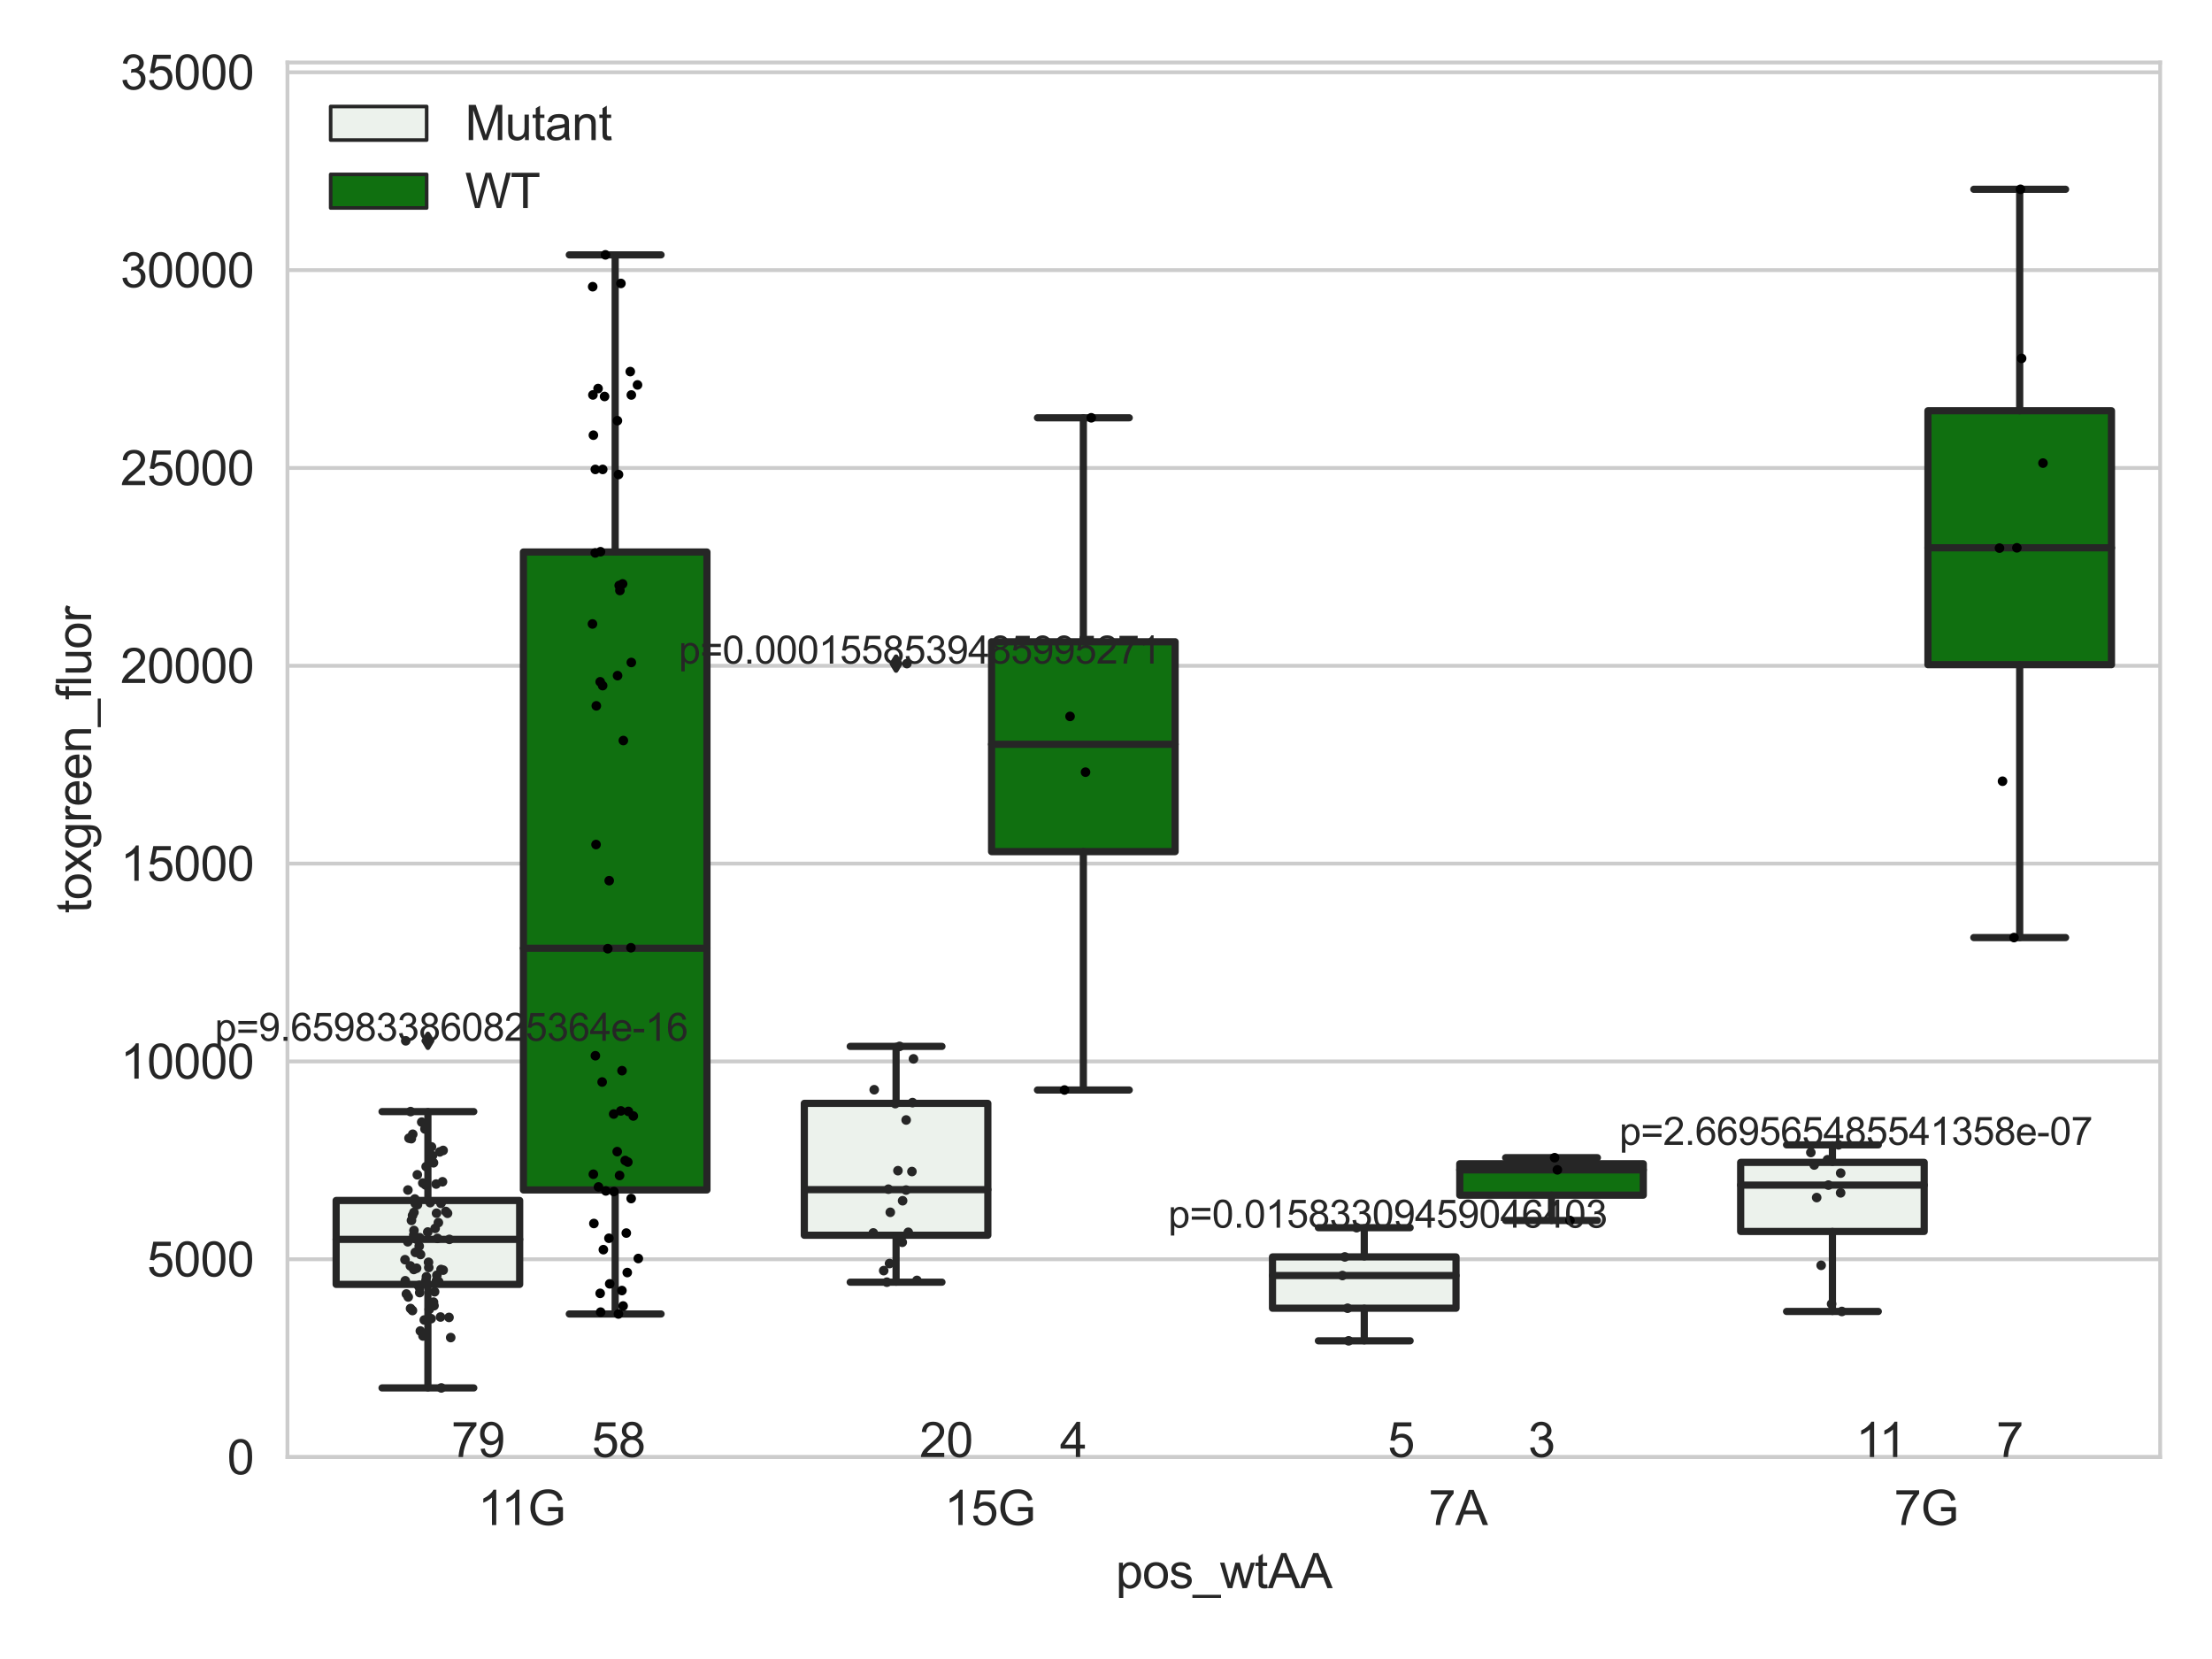 <?xml version="1.0" encoding="utf-8" standalone="no"?>
<!DOCTYPE svg PUBLIC "-//W3C//DTD SVG 1.1//EN"
  "http://www.w3.org/Graphics/SVG/1.1/DTD/svg11.dtd">
<svg xmlns:xlink="http://www.w3.org/1999/xlink" width="460.8pt" height="345.6pt" viewBox="0 0 460.8 345.6" xmlns="http://www.w3.org/2000/svg" version="1.1">
 <defs>
  <style type="text/css">*{stroke-linejoin: round; stroke-linecap: butt}</style>
 </defs>
 <g id="figure_1">
  <g id="patch_1">
   <path d="M 0 345.6 
L 460.8 345.6 
L 460.8 0 
L 0 0 
z
" style="fill: #ffffff"/>
  </g>
  <g id="axes_1">
   <g id="patch_2">
    <path d="M 59.881 303.539 
L 450 303.539 
L 450 13.023 
L 59.881 13.023 
z
" style="fill: #ffffff"/>
   </g>
   <g id="matplotlib.axis_1">
    <g id="xtick_1">
     <g id="text_1">
      <!-- 11G -->
      <g style="fill: #262626" transform="translate(99.565 317.697)scale(0.1 -0.1)">
       <defs>
        <path id="ArialMT-31" d="M 2384 0 
L 1822 0 
L 1822 3584 
Q 1619 3391 1289 3197 
Q 959 3003 697 2906 
L 697 3450 
Q 1169 3672 1522 3987 
Q 1875 4303 2022 4600 
L 2384 4600 
L 2384 0 
z
" transform="scale(0.016)"/>
        <path id="ArialMT-47" d="M 2638 1797 
L 2638 2334 
L 4578 2338 
L 4578 638 
Q 4131 281 3656 101 
Q 3181 -78 2681 -78 
Q 2006 -78 1454 211 
Q 903 500 622 1047 
Q 341 1594 341 2269 
Q 341 2938 620 3517 
Q 900 4097 1425 4378 
Q 1950 4659 2634 4659 
Q 3131 4659 3532 4498 
Q 3934 4338 4162 4050 
Q 4391 3763 4509 3300 
L 3963 3150 
Q 3859 3500 3706 3700 
Q 3553 3900 3268 4020 
Q 2984 4141 2638 4141 
Q 2222 4141 1919 4014 
Q 1616 3888 1430 3681 
Q 1244 3475 1141 3228 
Q 966 2803 966 2306 
Q 966 1694 1177 1281 
Q 1388 869 1791 669 
Q 2194 469 2647 469 
Q 3041 469 3416 620 
Q 3791 772 3984 944 
L 3984 1797 
L 2638 1797 
z
" transform="scale(0.016)"/>
       </defs>
       <use xlink:href="#ArialMT-31"/>
       <use xlink:href="#ArialMT-31" x="48.24"/>
       <use xlink:href="#ArialMT-47" x="103.855"/>
      </g>
     </g>
    </g>
    <g id="xtick_2">
     <g id="text_2">
      <!-- 15G -->
      <g style="fill: #262626" transform="translate(196.726 317.697)scale(0.1 -0.1)">
       <defs>
        <path id="ArialMT-35" d="M 266 1200 
L 856 1250 
Q 922 819 1161 601 
Q 1400 384 1738 384 
Q 2144 384 2425 690 
Q 2706 997 2706 1503 
Q 2706 1984 2436 2262 
Q 2166 2541 1728 2541 
Q 1456 2541 1237 2417 
Q 1019 2294 894 2097 
L 366 2166 
L 809 4519 
L 3088 4519 
L 3088 3981 
L 1259 3981 
L 1013 2750 
Q 1425 3038 1878 3038 
Q 2478 3038 2890 2622 
Q 3303 2206 3303 1553 
Q 3303 931 2941 478 
Q 2500 -78 1738 -78 
Q 1113 -78 717 272 
Q 322 622 266 1200 
z
" transform="scale(0.016)"/>
       </defs>
       <use xlink:href="#ArialMT-31"/>
       <use xlink:href="#ArialMT-35" x="55.615"/>
       <use xlink:href="#ArialMT-47" x="111.23"/>
      </g>
     </g>
    </g>
    <g id="xtick_3">
     <g id="text_3">
      <!-- 7A -->
      <g style="fill: #262626" transform="translate(297.59 317.697)scale(0.1 -0.1)">
       <defs>
        <path id="ArialMT-37" d="M 303 3981 
L 303 4522 
L 3269 4522 
L 3269 4084 
Q 2831 3619 2401 2847 
Q 1972 2075 1738 1259 
Q 1569 684 1522 0 
L 944 0 
Q 953 541 1156 1306 
Q 1359 2072 1739 2783 
Q 2119 3494 2547 3981 
L 303 3981 
z
" transform="scale(0.016)"/>
        <path id="ArialMT-41" d="M -9 0 
L 1750 4581 
L 2403 4581 
L 4278 0 
L 3588 0 
L 3053 1388 
L 1138 1388 
L 634 0 
L -9 0 
z
M 1313 1881 
L 2866 1881 
L 2388 3150 
Q 2169 3728 2063 4100 
Q 1975 3659 1816 3225 
L 1313 1881 
z
" transform="scale(0.016)"/>
       </defs>
       <use xlink:href="#ArialMT-37"/>
       <use xlink:href="#ArialMT-41" x="55.615"/>
      </g>
     </g>
    </g>
    <g id="xtick_4">
     <g id="text_4">
      <!-- 7G -->
      <g style="fill: #262626" transform="translate(394.566 317.697)scale(0.1 -0.1)">
       <use xlink:href="#ArialMT-37"/>
       <use xlink:href="#ArialMT-47" x="55.615"/>
      </g>
     </g>
    </g>
    <g id="text_5">
     <!-- pos_wtAA -->
     <g style="fill: #262626" transform="translate(232.429 330.842)scale(0.1 -0.1)">
      <defs>
       <path id="ArialMT-70" d="M 422 -1272 
L 422 3319 
L 934 3319 
L 934 2888 
Q 1116 3141 1344 3267 
Q 1572 3394 1897 3394 
Q 2322 3394 2647 3175 
Q 2972 2956 3137 2557 
Q 3303 2159 3303 1684 
Q 3303 1175 3120 767 
Q 2938 359 2589 142 
Q 2241 -75 1856 -75 
Q 1575 -75 1351 44 
Q 1128 163 984 344 
L 984 -1272 
L 422 -1272 
z
M 931 1641 
Q 931 1000 1190 694 
Q 1450 388 1819 388 
Q 2194 388 2461 705 
Q 2728 1022 2728 1688 
Q 2728 2322 2467 2637 
Q 2206 2953 1844 2953 
Q 1484 2953 1207 2617 
Q 931 2281 931 1641 
z
" transform="scale(0.016)"/>
       <path id="ArialMT-6f" d="M 213 1659 
Q 213 2581 725 3025 
Q 1153 3394 1769 3394 
Q 2453 3394 2887 2945 
Q 3322 2497 3322 1706 
Q 3322 1066 3130 698 
Q 2938 331 2570 128 
Q 2203 -75 1769 -75 
Q 1072 -75 642 372 
Q 213 819 213 1659 
z
M 791 1659 
Q 791 1022 1069 705 
Q 1347 388 1769 388 
Q 2188 388 2466 706 
Q 2744 1025 2744 1678 
Q 2744 2294 2464 2611 
Q 2184 2928 1769 2928 
Q 1347 2928 1069 2612 
Q 791 2297 791 1659 
z
" transform="scale(0.016)"/>
       <path id="ArialMT-73" d="M 197 991 
L 753 1078 
Q 800 744 1014 566 
Q 1228 388 1613 388 
Q 2000 388 2187 545 
Q 2375 703 2375 916 
Q 2375 1106 2209 1216 
Q 2094 1291 1634 1406 
Q 1016 1563 777 1677 
Q 538 1791 414 1992 
Q 291 2194 291 2438 
Q 291 2659 392 2848 
Q 494 3038 669 3163 
Q 800 3259 1026 3326 
Q 1253 3394 1513 3394 
Q 1903 3394 2198 3281 
Q 2494 3169 2634 2976 
Q 2775 2784 2828 2463 
L 2278 2388 
Q 2241 2644 2061 2787 
Q 1881 2931 1553 2931 
Q 1166 2931 1000 2803 
Q 834 2675 834 2503 
Q 834 2394 903 2306 
Q 972 2216 1119 2156 
Q 1203 2125 1616 2013 
Q 2213 1853 2448 1751 
Q 2684 1650 2818 1456 
Q 2953 1263 2953 975 
Q 2953 694 2789 445 
Q 2625 197 2315 61 
Q 2006 -75 1616 -75 
Q 969 -75 630 194 
Q 291 463 197 991 
z
" transform="scale(0.016)"/>
       <path id="ArialMT-5f" d="M -97 -1272 
L -97 -866 
L 3631 -866 
L 3631 -1272 
L -97 -1272 
z
" transform="scale(0.016)"/>
       <path id="ArialMT-77" d="M 1034 0 
L 19 3319 
L 600 3319 
L 1128 1403 
L 1325 691 
Q 1338 744 1497 1375 
L 2025 3319 
L 2603 3319 
L 3100 1394 
L 3266 759 
L 3456 1400 
L 4025 3319 
L 4572 3319 
L 3534 0 
L 2950 0 
L 2422 1988 
L 2294 2553 
L 1622 0 
L 1034 0 
z
" transform="scale(0.016)"/>
       <path id="ArialMT-74" d="M 1650 503 
L 1731 6 
Q 1494 -44 1306 -44 
Q 1000 -44 831 53 
Q 663 150 594 308 
Q 525 466 525 972 
L 525 2881 
L 113 2881 
L 113 3319 
L 525 3319 
L 525 4141 
L 1084 4478 
L 1084 3319 
L 1650 3319 
L 1650 2881 
L 1084 2881 
L 1084 941 
Q 1084 700 1114 631 
Q 1144 563 1211 522 
Q 1278 481 1403 481 
Q 1497 481 1650 503 
z
" transform="scale(0.016)"/>
      </defs>
      <use xlink:href="#ArialMT-70"/>
      <use xlink:href="#ArialMT-6f" x="55.615"/>
      <use xlink:href="#ArialMT-73" x="111.23"/>
      <use xlink:href="#ArialMT-5f" x="161.23"/>
      <use xlink:href="#ArialMT-77" x="216.846"/>
      <use xlink:href="#ArialMT-74" x="289.062"/>
      <use xlink:href="#ArialMT-41" x="316.846"/>
      <use xlink:href="#ArialMT-41" x="383.545"/>
     </g>
    </g>
   </g>
   <g id="matplotlib.axis_2">
    <g id="ytick_1">
     <g id="line2d_1">
      <path d="M 59.881 303.539 
L 450 303.539 
" clip-path="url(#p70592b9434)" style="fill: none; stroke: #cccccc; stroke-width: 0.8; stroke-linecap: round"/>
     </g>
     <g id="text_6">
      <!-- 0 -->
      <g style="fill: #262626" transform="translate(47.32 307.118)scale(0.1 -0.1)">
       <defs>
        <path id="ArialMT-30" d="M 266 2259 
Q 266 3072 433 3567 
Q 600 4063 929 4331 
Q 1259 4600 1759 4600 
Q 2128 4600 2406 4451 
Q 2684 4303 2865 4023 
Q 3047 3744 3150 3342 
Q 3253 2941 3253 2259 
Q 3253 1453 3087 958 
Q 2922 463 2592 192 
Q 2263 -78 1759 -78 
Q 1097 -78 719 397 
Q 266 969 266 2259 
z
M 844 2259 
Q 844 1131 1108 757 
Q 1372 384 1759 384 
Q 2147 384 2411 759 
Q 2675 1134 2675 2259 
Q 2675 3391 2411 3762 
Q 2147 4134 1753 4134 
Q 1366 4134 1134 3806 
Q 844 3388 844 2259 
z
" transform="scale(0.016)"/>
       </defs>
       <use xlink:href="#ArialMT-30"/>
      </g>
     </g>
    </g>
    <g id="ytick_2">
     <g id="line2d_2">
      <path d="M 59.881 262.328 
L 450 262.328 
" clip-path="url(#p70592b9434)" style="fill: none; stroke: #cccccc; stroke-width: 0.8; stroke-linecap: round"/>
     </g>
     <g id="text_7">
      <!-- 5000 -->
      <g style="fill: #262626" transform="translate(30.637 265.906)scale(0.1 -0.1)">
       <use xlink:href="#ArialMT-35"/>
       <use xlink:href="#ArialMT-30" x="55.615"/>
       <use xlink:href="#ArialMT-30" x="111.23"/>
       <use xlink:href="#ArialMT-30" x="166.846"/>
      </g>
     </g>
    </g>
    <g id="ytick_3">
     <g id="line2d_3">
      <path d="M 59.881 221.116 
L 450 221.116 
" clip-path="url(#p70592b9434)" style="fill: none; stroke: #cccccc; stroke-width: 0.8; stroke-linecap: round"/>
     </g>
     <g id="text_8">
      <!-- 10000 -->
      <g style="fill: #262626" transform="translate(25.077 224.695)scale(0.1 -0.1)">
       <use xlink:href="#ArialMT-31"/>
       <use xlink:href="#ArialMT-30" x="55.615"/>
       <use xlink:href="#ArialMT-30" x="111.23"/>
       <use xlink:href="#ArialMT-30" x="166.846"/>
       <use xlink:href="#ArialMT-30" x="222.461"/>
      </g>
     </g>
    </g>
    <g id="ytick_4">
     <g id="line2d_4">
      <path d="M 59.881 179.905 
L 450 179.905 
" clip-path="url(#p70592b9434)" style="fill: none; stroke: #cccccc; stroke-width: 0.8; stroke-linecap: round"/>
     </g>
     <g id="text_9">
      <!-- 15000 -->
      <g style="fill: #262626" transform="translate(25.077 183.484)scale(0.1 -0.1)">
       <use xlink:href="#ArialMT-31"/>
       <use xlink:href="#ArialMT-35" x="55.615"/>
       <use xlink:href="#ArialMT-30" x="111.23"/>
       <use xlink:href="#ArialMT-30" x="166.846"/>
       <use xlink:href="#ArialMT-30" x="222.461"/>
      </g>
     </g>
    </g>
    <g id="ytick_5">
     <g id="line2d_5">
      <path d="M 59.881 138.694 
L 450 138.694 
" clip-path="url(#p70592b9434)" style="fill: none; stroke: #cccccc; stroke-width: 0.8; stroke-linecap: round"/>
     </g>
     <g id="text_10">
      <!-- 20000 -->
      <g style="fill: #262626" transform="translate(25.077 142.273)scale(0.1 -0.1)">
       <defs>
        <path id="ArialMT-32" d="M 3222 541 
L 3222 0 
L 194 0 
Q 188 203 259 391 
Q 375 700 629 1000 
Q 884 1300 1366 1694 
Q 2113 2306 2375 2664 
Q 2638 3022 2638 3341 
Q 2638 3675 2398 3904 
Q 2159 4134 1775 4134 
Q 1369 4134 1125 3890 
Q 881 3647 878 3216 
L 300 3275 
Q 359 3922 746 4261 
Q 1134 4600 1788 4600 
Q 2447 4600 2831 4234 
Q 3216 3869 3216 3328 
Q 3216 3053 3103 2787 
Q 2991 2522 2730 2228 
Q 2469 1934 1863 1422 
Q 1356 997 1212 845 
Q 1069 694 975 541 
L 3222 541 
z
" transform="scale(0.016)"/>
       </defs>
       <use xlink:href="#ArialMT-32"/>
       <use xlink:href="#ArialMT-30" x="55.615"/>
       <use xlink:href="#ArialMT-30" x="111.23"/>
       <use xlink:href="#ArialMT-30" x="166.846"/>
       <use xlink:href="#ArialMT-30" x="222.461"/>
      </g>
     </g>
    </g>
    <g id="ytick_6">
     <g id="line2d_6">
      <path d="M 59.881 97.483 
L 450 97.483 
" clip-path="url(#p70592b9434)" style="fill: none; stroke: #cccccc; stroke-width: 0.8; stroke-linecap: round"/>
     </g>
     <g id="text_11">
      <!-- 25000 -->
      <g style="fill: #262626" transform="translate(25.077 101.062)scale(0.1 -0.1)">
       <use xlink:href="#ArialMT-32"/>
       <use xlink:href="#ArialMT-35" x="55.615"/>
       <use xlink:href="#ArialMT-30" x="111.23"/>
       <use xlink:href="#ArialMT-30" x="166.846"/>
       <use xlink:href="#ArialMT-30" x="222.461"/>
      </g>
     </g>
    </g>
    <g id="ytick_7">
     <g id="line2d_7">
      <path d="M 59.881 56.272 
L 450 56.272 
" clip-path="url(#p70592b9434)" style="fill: none; stroke: #cccccc; stroke-width: 0.8; stroke-linecap: round"/>
     </g>
     <g id="text_12">
      <!-- 30000 -->
      <g style="fill: #262626" transform="translate(25.077 59.851)scale(0.1 -0.1)">
       <defs>
        <path id="ArialMT-33" d="M 269 1209 
L 831 1284 
Q 928 806 1161 595 
Q 1394 384 1728 384 
Q 2125 384 2398 659 
Q 2672 934 2672 1341 
Q 2672 1728 2419 1979 
Q 2166 2231 1775 2231 
Q 1616 2231 1378 2169 
L 1441 2663 
Q 1497 2656 1531 2656 
Q 1891 2656 2178 2843 
Q 2466 3031 2466 3422 
Q 2466 3731 2256 3934 
Q 2047 4138 1716 4138 
Q 1388 4138 1169 3931 
Q 950 3725 888 3313 
L 325 3413 
Q 428 3978 793 4289 
Q 1159 4600 1703 4600 
Q 2078 4600 2393 4439 
Q 2709 4278 2876 4000 
Q 3044 3722 3044 3409 
Q 3044 3113 2884 2869 
Q 2725 2625 2413 2481 
Q 2819 2388 3044 2092 
Q 3269 1797 3269 1353 
Q 3269 753 2831 336 
Q 2394 -81 1725 -81 
Q 1122 -81 723 278 
Q 325 638 269 1209 
z
" transform="scale(0.016)"/>
       </defs>
       <use xlink:href="#ArialMT-33"/>
       <use xlink:href="#ArialMT-30" x="55.615"/>
       <use xlink:href="#ArialMT-30" x="111.23"/>
       <use xlink:href="#ArialMT-30" x="166.846"/>
       <use xlink:href="#ArialMT-30" x="222.461"/>
      </g>
     </g>
    </g>
    <g id="ytick_8">
     <g id="line2d_8">
      <path d="M 59.881 15.061 
L 450 15.061 
" clip-path="url(#p70592b9434)" style="fill: none; stroke: #cccccc; stroke-width: 0.8; stroke-linecap: round"/>
     </g>
     <g id="text_13">
      <!-- 35000 -->
      <g style="fill: #262626" transform="translate(25.077 18.639)scale(0.1 -0.1)">
       <use xlink:href="#ArialMT-33"/>
       <use xlink:href="#ArialMT-35" x="55.615"/>
       <use xlink:href="#ArialMT-30" x="111.23"/>
       <use xlink:href="#ArialMT-30" x="166.846"/>
       <use xlink:href="#ArialMT-30" x="222.461"/>
      </g>
     </g>
    </g>
    <g id="text_14">
     <!-- toxgreen_fluor -->
     <g style="fill: #262626" transform="translate(18.972 190.243)rotate(-90)scale(0.1 -0.1)">
      <defs>
       <path id="ArialMT-78" d="M 47 0 
L 1259 1725 
L 138 3319 
L 841 3319 
L 1350 2541 
Q 1494 2319 1581 2169 
Q 1719 2375 1834 2534 
L 2394 3319 
L 3066 3319 
L 1919 1756 
L 3153 0 
L 2463 0 
L 1781 1031 
L 1600 1309 
L 728 0 
L 47 0 
z
" transform="scale(0.016)"/>
       <path id="ArialMT-67" d="M 319 -275 
L 866 -356 
Q 900 -609 1056 -725 
Q 1266 -881 1628 -881 
Q 2019 -881 2231 -725 
Q 2444 -569 2519 -288 
Q 2563 -116 2559 434 
Q 2191 0 1641 0 
Q 956 0 581 494 
Q 206 988 206 1678 
Q 206 2153 378 2554 
Q 550 2956 876 3175 
Q 1203 3394 1644 3394 
Q 2231 3394 2613 2919 
L 2613 3319 
L 3131 3319 
L 3131 450 
Q 3131 -325 2973 -648 
Q 2816 -972 2473 -1159 
Q 2131 -1347 1631 -1347 
Q 1038 -1347 672 -1080 
Q 306 -813 319 -275 
z
M 784 1719 
Q 784 1066 1043 766 
Q 1303 466 1694 466 
Q 2081 466 2343 764 
Q 2606 1063 2606 1700 
Q 2606 2309 2336 2618 
Q 2066 2928 1684 2928 
Q 1309 2928 1046 2623 
Q 784 2319 784 1719 
z
" transform="scale(0.016)"/>
       <path id="ArialMT-72" d="M 416 0 
L 416 3319 
L 922 3319 
L 922 2816 
Q 1116 3169 1280 3281 
Q 1444 3394 1641 3394 
Q 1925 3394 2219 3213 
L 2025 2691 
Q 1819 2813 1613 2813 
Q 1428 2813 1281 2702 
Q 1134 2591 1072 2394 
Q 978 2094 978 1738 
L 978 0 
L 416 0 
z
" transform="scale(0.016)"/>
       <path id="ArialMT-65" d="M 2694 1069 
L 3275 997 
Q 3138 488 2766 206 
Q 2394 -75 1816 -75 
Q 1088 -75 661 373 
Q 234 822 234 1631 
Q 234 2469 665 2931 
Q 1097 3394 1784 3394 
Q 2450 3394 2872 2941 
Q 3294 2488 3294 1666 
Q 3294 1616 3291 1516 
L 816 1516 
Q 847 969 1125 678 
Q 1403 388 1819 388 
Q 2128 388 2347 550 
Q 2566 713 2694 1069 
z
M 847 1978 
L 2700 1978 
Q 2663 2397 2488 2606 
Q 2219 2931 1791 2931 
Q 1403 2931 1139 2672 
Q 875 2413 847 1978 
z
" transform="scale(0.016)"/>
       <path id="ArialMT-6e" d="M 422 0 
L 422 3319 
L 928 3319 
L 928 2847 
Q 1294 3394 1984 3394 
Q 2284 3394 2536 3286 
Q 2788 3178 2913 3003 
Q 3038 2828 3088 2588 
Q 3119 2431 3119 2041 
L 3119 0 
L 2556 0 
L 2556 2019 
Q 2556 2363 2490 2533 
Q 2425 2703 2258 2804 
Q 2091 2906 1866 2906 
Q 1506 2906 1245 2678 
Q 984 2450 984 1813 
L 984 0 
L 422 0 
z
" transform="scale(0.016)"/>
       <path id="ArialMT-66" d="M 556 0 
L 556 2881 
L 59 2881 
L 59 3319 
L 556 3319 
L 556 3672 
Q 556 4006 616 4169 
Q 697 4388 901 4523 
Q 1106 4659 1475 4659 
Q 1713 4659 2000 4603 
L 1916 4113 
Q 1741 4144 1584 4144 
Q 1328 4144 1222 4034 
Q 1116 3925 1116 3625 
L 1116 3319 
L 1763 3319 
L 1763 2881 
L 1116 2881 
L 1116 0 
L 556 0 
z
" transform="scale(0.016)"/>
       <path id="ArialMT-6c" d="M 409 0 
L 409 4581 
L 972 4581 
L 972 0 
L 409 0 
z
" transform="scale(0.016)"/>
       <path id="ArialMT-75" d="M 2597 0 
L 2597 488 
Q 2209 -75 1544 -75 
Q 1250 -75 995 37 
Q 741 150 617 320 
Q 494 491 444 738 
Q 409 903 409 1263 
L 409 3319 
L 972 3319 
L 972 1478 
Q 972 1038 1006 884 
Q 1059 663 1231 536 
Q 1403 409 1656 409 
Q 1909 409 2131 539 
Q 2353 669 2445 892 
Q 2538 1116 2538 1541 
L 2538 3319 
L 3100 3319 
L 3100 0 
L 2597 0 
z
" transform="scale(0.016)"/>
      </defs>
      <use xlink:href="#ArialMT-74"/>
      <use xlink:href="#ArialMT-6f" x="27.783"/>
      <use xlink:href="#ArialMT-78" x="83.398"/>
      <use xlink:href="#ArialMT-67" x="133.398"/>
      <use xlink:href="#ArialMT-72" x="189.014"/>
      <use xlink:href="#ArialMT-65" x="222.314"/>
      <use xlink:href="#ArialMT-65" x="277.93"/>
      <use xlink:href="#ArialMT-6e" x="333.545"/>
      <use xlink:href="#ArialMT-5f" x="389.16"/>
      <use xlink:href="#ArialMT-66" x="444.775"/>
      <use xlink:href="#ArialMT-6c" x="472.559"/>
      <use xlink:href="#ArialMT-75" x="494.775"/>
      <use xlink:href="#ArialMT-6f" x="550.391"/>
      <use xlink:href="#ArialMT-72" x="606.006"/>
     </g>
    </g>
   </g>
   <g id="patch_3">
    <path d="M 70.024 267.562 
L 108.256 267.562 
L 108.256 250.079 
L 70.024 250.079 
L 70.024 267.562 
z
" clip-path="url(#p70592b9434)" style="fill: #ecf2ec; stroke: #262626; stroke-width: 1.5; stroke-linejoin: miter"/>
   </g>
   <g id="patch_4">
    <path d="M 109.036 247.882 
L 147.268 247.882 
L 147.268 114.996 
L 109.036 114.996 
L 109.036 247.882 
z
" clip-path="url(#p70592b9434)" style="fill: #107010; stroke: #262626; stroke-width: 1.5; stroke-linejoin: miter"/>
   </g>
   <g id="patch_5">
    <path d="M 167.554 257.327 
L 205.786 257.327 
L 205.786 229.851 
L 167.554 229.851 
L 167.554 257.327 
z
" clip-path="url(#p70592b9434)" style="fill: #ecf2ec; stroke: #262626; stroke-width: 1.5; stroke-linejoin: miter"/>
   </g>
   <g id="patch_6">
    <path d="M 206.566 177.408 
L 244.798 177.408 
L 244.798 133.69 
L 206.566 133.69 
L 206.566 177.408 
z
" clip-path="url(#p70592b9434)" style="fill: #107010; stroke: #262626; stroke-width: 1.5; stroke-linejoin: miter"/>
   </g>
   <g id="patch_7">
    <path d="M 265.084 272.529 
L 303.315 272.529 
L 303.315 261.838 
L 265.084 261.838 
L 265.084 272.529 
z
" clip-path="url(#p70592b9434)" style="fill: #ecf2ec; stroke: #262626; stroke-width: 1.5; stroke-linejoin: miter"/>
   </g>
   <g id="patch_8">
    <path d="M 304.096 248.974 
L 342.327 248.974 
L 342.327 242.435 
L 304.096 242.435 
L 304.096 248.974 
z
" clip-path="url(#p70592b9434)" style="fill: #107010; stroke: #262626; stroke-width: 1.5; stroke-linejoin: miter"/>
   </g>
   <g id="patch_9">
    <path d="M 362.613 256.534 
L 400.845 256.534 
L 400.845 242.142 
L 362.613 242.142 
L 362.613 256.534 
z
" clip-path="url(#p70592b9434)" style="fill: #ecf2ec; stroke: #262626; stroke-width: 1.5; stroke-linejoin: miter"/>
   </g>
   <g id="patch_10">
    <path d="M 401.625 138.464 
L 439.857 138.464 
L 439.857 85.566 
L 401.625 85.566 
L 401.625 138.464 
z
" clip-path="url(#p70592b9434)" style="fill: #107010; stroke: #262626; stroke-width: 1.5; stroke-linejoin: miter"/>
   </g>
   <g id="patch_11">
    <path d="M 108.646 303.539 
L 108.646 303.539 
L 108.646 303.539 
L 108.646 303.539 
z
" clip-path="url(#p70592b9434)" style="fill: #ecf2ec; stroke: #262626; stroke-width: 0.75; stroke-linejoin: miter"/>
   </g>
   <g id="patch_12">
    <path d="M 108.646 303.539 
L 108.646 303.539 
L 108.646 303.539 
L 108.646 303.539 
z
" clip-path="url(#p70592b9434)" style="fill: #107010; stroke: #262626; stroke-width: 0.75; stroke-linejoin: miter"/>
   </g>
   <g id="PathCollection_1"/>
   <g id="PathCollection_2"/>
   <g id="line2d_9">
    <path d="M 89.14 267.562 
L 89.14 289.129 
" clip-path="url(#p70592b9434)" style="fill: none; stroke: #262626; stroke-width: 1.5; stroke-linecap: round"/>
   </g>
   <g id="line2d_10">
    <path d="M 89.14 250.079 
L 89.14 231.565 
" clip-path="url(#p70592b9434)" style="fill: none; stroke: #262626; stroke-width: 1.5; stroke-linecap: round"/>
   </g>
   <g id="line2d_11">
    <path d="M 79.582 289.129 
L 98.698 289.129 
" clip-path="url(#p70592b9434)" style="fill: none; stroke: #262626; stroke-width: 1.5; stroke-linecap: round"/>
   </g>
   <g id="line2d_12">
    <path d="M 79.582 231.565 
L 98.698 231.565 
" clip-path="url(#p70592b9434)" style="fill: none; stroke: #262626; stroke-width: 1.5; stroke-linecap: round"/>
   </g>
   <g id="line2d_13">
    <defs>
     <path id="m9ea91088ec" d="M -0 1.414 
L 0.849 0 
L 0 -1.414 
L -0.849 -0 
z
" style="stroke: #262626; stroke-linejoin: miter"/>
    </defs>
    <g clip-path="url(#p70592b9434)">
     <use xlink:href="#m9ea91088ec" x="89.14" y="216.821" style="fill: #262626; stroke: #262626; stroke-linejoin: miter"/>
    </g>
   </g>
   <g id="line2d_14">
    <path d="M 128.152 247.882 
L 128.152 273.724 
" clip-path="url(#p70592b9434)" style="fill: none; stroke: #262626; stroke-width: 1.5; stroke-linecap: round"/>
   </g>
   <g id="line2d_15">
    <path d="M 128.152 114.996 
L 128.152 53.091 
" clip-path="url(#p70592b9434)" style="fill: none; stroke: #262626; stroke-width: 1.5; stroke-linecap: round"/>
   </g>
   <g id="line2d_16">
    <path d="M 118.594 273.724 
L 137.71 273.724 
" clip-path="url(#p70592b9434)" style="fill: none; stroke: #262626; stroke-width: 1.5; stroke-linecap: round"/>
   </g>
   <g id="line2d_17">
    <path d="M 118.594 53.091 
L 137.71 53.091 
" clip-path="url(#p70592b9434)" style="fill: none; stroke: #262626; stroke-width: 1.5; stroke-linecap: round"/>
   </g>
   <g id="line2d_18"/>
   <g id="line2d_19">
    <path d="M 186.67 257.327 
L 186.67 267.1 
" clip-path="url(#p70592b9434)" style="fill: none; stroke: #262626; stroke-width: 1.5; stroke-linecap: round"/>
   </g>
   <g id="line2d_20">
    <path d="M 186.67 229.851 
L 186.67 217.982 
" clip-path="url(#p70592b9434)" style="fill: none; stroke: #262626; stroke-width: 1.5; stroke-linecap: round"/>
   </g>
   <g id="line2d_21">
    <path d="M 177.112 267.1 
L 196.228 267.1 
" clip-path="url(#p70592b9434)" style="fill: none; stroke: #262626; stroke-width: 1.5; stroke-linecap: round"/>
   </g>
   <g id="line2d_22">
    <path d="M 177.112 217.982 
L 196.228 217.982 
" clip-path="url(#p70592b9434)" style="fill: none; stroke: #262626; stroke-width: 1.5; stroke-linecap: round"/>
   </g>
   <g id="line2d_23">
    <g clip-path="url(#p70592b9434)">
     <use xlink:href="#m9ea91088ec" x="186.67" y="138.24" style="fill: #262626; stroke: #262626; stroke-linejoin: miter"/>
    </g>
   </g>
   <g id="line2d_24">
    <path d="M 225.682 177.408 
L 225.682 227.069 
" clip-path="url(#p70592b9434)" style="fill: none; stroke: #262626; stroke-width: 1.5; stroke-linecap: round"/>
   </g>
   <g id="line2d_25">
    <path d="M 225.682 133.69 
L 225.682 87.033 
" clip-path="url(#p70592b9434)" style="fill: none; stroke: #262626; stroke-width: 1.5; stroke-linecap: round"/>
   </g>
   <g id="line2d_26">
    <path d="M 216.124 227.069 
L 235.24 227.069 
" clip-path="url(#p70592b9434)" style="fill: none; stroke: #262626; stroke-width: 1.5; stroke-linecap: round"/>
   </g>
   <g id="line2d_27">
    <path d="M 216.124 87.033 
L 235.24 87.033 
" clip-path="url(#p70592b9434)" style="fill: none; stroke: #262626; stroke-width: 1.5; stroke-linecap: round"/>
   </g>
   <g id="line2d_28"/>
   <g id="line2d_29">
    <path d="M 284.2 272.529 
L 284.2 279.314 
" clip-path="url(#p70592b9434)" style="fill: none; stroke: #262626; stroke-width: 1.5; stroke-linecap: round"/>
   </g>
   <g id="line2d_30">
    <path d="M 284.2 261.838 
L 284.2 255.751 
" clip-path="url(#p70592b9434)" style="fill: none; stroke: #262626; stroke-width: 1.5; stroke-linecap: round"/>
   </g>
   <g id="line2d_31">
    <path d="M 274.642 279.314 
L 293.757 279.314 
" clip-path="url(#p70592b9434)" style="fill: none; stroke: #262626; stroke-width: 1.5; stroke-linecap: round"/>
   </g>
   <g id="line2d_32">
    <path d="M 274.642 255.751 
L 293.757 255.751 
" clip-path="url(#p70592b9434)" style="fill: none; stroke: #262626; stroke-width: 1.5; stroke-linecap: round"/>
   </g>
   <g id="line2d_33"/>
   <g id="line2d_34">
    <path d="M 323.211 248.974 
L 323.211 254.248 
" clip-path="url(#p70592b9434)" style="fill: none; stroke: #262626; stroke-width: 1.5; stroke-linecap: round"/>
   </g>
   <g id="line2d_35">
    <path d="M 323.211 242.435 
L 323.211 241.169 
" clip-path="url(#p70592b9434)" style="fill: none; stroke: #262626; stroke-width: 1.5; stroke-linecap: round"/>
   </g>
   <g id="line2d_36">
    <path d="M 313.653 254.248 
L 332.769 254.248 
" clip-path="url(#p70592b9434)" style="fill: none; stroke: #262626; stroke-width: 1.5; stroke-linecap: round"/>
   </g>
   <g id="line2d_37">
    <path d="M 313.653 241.169 
L 332.769 241.169 
" clip-path="url(#p70592b9434)" style="fill: none; stroke: #262626; stroke-width: 1.5; stroke-linecap: round"/>
   </g>
   <g id="line2d_38"/>
   <g id="line2d_39">
    <path d="M 381.729 256.534 
L 381.729 273.201 
" clip-path="url(#p70592b9434)" style="fill: none; stroke: #262626; stroke-width: 1.5; stroke-linecap: round"/>
   </g>
   <g id="line2d_40">
    <path d="M 381.729 242.142 
L 381.729 238.494 
" clip-path="url(#p70592b9434)" style="fill: none; stroke: #262626; stroke-width: 1.5; stroke-linecap: round"/>
   </g>
   <g id="line2d_41">
    <path d="M 372.171 273.201 
L 391.287 273.201 
" clip-path="url(#p70592b9434)" style="fill: none; stroke: #262626; stroke-width: 1.5; stroke-linecap: round"/>
   </g>
   <g id="line2d_42">
    <path d="M 372.171 238.494 
L 391.287 238.494 
" clip-path="url(#p70592b9434)" style="fill: none; stroke: #262626; stroke-width: 1.5; stroke-linecap: round"/>
   </g>
   <g id="line2d_43"/>
   <g id="line2d_44">
    <path d="M 420.741 138.464 
L 420.741 195.313 
" clip-path="url(#p70592b9434)" style="fill: none; stroke: #262626; stroke-width: 1.5; stroke-linecap: round"/>
   </g>
   <g id="line2d_45">
    <path d="M 420.741 85.566 
L 420.741 39.434 
" clip-path="url(#p70592b9434)" style="fill: none; stroke: #262626; stroke-width: 1.5; stroke-linecap: round"/>
   </g>
   <g id="line2d_46">
    <path d="M 411.183 195.313 
L 430.299 195.313 
" clip-path="url(#p70592b9434)" style="fill: none; stroke: #262626; stroke-width: 1.5; stroke-linecap: round"/>
   </g>
   <g id="line2d_47">
    <path d="M 411.183 39.434 
L 430.299 39.434 
" clip-path="url(#p70592b9434)" style="fill: none; stroke: #262626; stroke-width: 1.5; stroke-linecap: round"/>
   </g>
   <g id="line2d_48"/>
   <g id="line2d_49">
    <path d="M 70.024 258.186 
L 108.256 258.186 
" clip-path="url(#p70592b9434)" style="fill: none; stroke: #262626; stroke-width: 1.5; stroke-linecap: round"/>
   </g>
   <g id="line2d_50">
    <path d="M 109.036 197.538 
L 147.268 197.538 
" clip-path="url(#p70592b9434)" style="fill: none; stroke: #262626; stroke-width: 1.5; stroke-linecap: round"/>
   </g>
   <g id="line2d_51">
    <path d="M 167.554 247.819 
L 205.786 247.819 
" clip-path="url(#p70592b9434)" style="fill: none; stroke: #262626; stroke-width: 1.5; stroke-linecap: round"/>
   </g>
   <g id="line2d_52">
    <path d="M 206.566 155.048 
L 244.798 155.048 
" clip-path="url(#p70592b9434)" style="fill: none; stroke: #262626; stroke-width: 1.5; stroke-linecap: round"/>
   </g>
   <g id="line2d_53">
    <path d="M 265.084 265.716 
L 303.315 265.716 
" clip-path="url(#p70592b9434)" style="fill: none; stroke: #262626; stroke-width: 1.5; stroke-linecap: round"/>
   </g>
   <g id="line2d_54">
    <path d="M 304.096 243.701 
L 342.327 243.701 
" clip-path="url(#p70592b9434)" style="fill: none; stroke: #262626; stroke-width: 1.5; stroke-linecap: round"/>
   </g>
   <g id="line2d_55">
    <path d="M 362.613 246.878 
L 400.845 246.878 
" clip-path="url(#p70592b9434)" style="fill: none; stroke: #262626; stroke-width: 1.5; stroke-linecap: round"/>
   </g>
   <g id="line2d_56">
    <path d="M 401.625 114.123 
L 439.857 114.123 
" clip-path="url(#p70592b9434)" style="fill: none; stroke: #262626; stroke-width: 1.5; stroke-linecap: round"/>
   </g>
   <g id="patch_13">
    <path d="M 59.881 303.539 
L 59.881 13.023 
" style="fill: none; stroke: #cccccc; stroke-width: 0.8; stroke-linejoin: miter; stroke-linecap: square"/>
   </g>
   <g id="patch_14">
    <path d="M 450 303.539 
L 450 13.023 
" style="fill: none; stroke: #cccccc; stroke-width: 0.8; stroke-linejoin: miter; stroke-linecap: square"/>
   </g>
   <g id="patch_15">
    <path d="M 59.881 303.539 
L 450 303.539 
" style="fill: none; stroke: #cccccc; stroke-width: 0.8; stroke-linejoin: miter; stroke-linecap: square"/>
   </g>
   <g id="patch_16">
    <path d="M 59.881 13.023 
L 450 13.023 
" style="fill: none; stroke: #cccccc; stroke-width: 0.8; stroke-linejoin: miter; stroke-linecap: square"/>
   </g>
   <g id="PathCollection_3">
    <defs>
     <path id="C0_0_f1e8511623" d="M 0 1 
C 0.265 1 0.52 0.895 0.707 0.707 
C 0.895 0.52 1 0.265 1 -0 
C 1 -0.265 0.895 -0.52 0.707 -0.707 
C 0.52 -0.895 0.265 -1 0 -1 
C -0.265 -1 -0.52 -0.895 -0.707 -0.707 
C -0.895 -0.52 -1 -0.265 -1 0 
C -1 0.265 -0.895 0.52 -0.707 0.707 
C -0.52 0.895 -0.265 1 0 1 
z
"/>
    </defs>
    <g clip-path="url(#p70592b9434)">
     <use xlink:href="#C0_0_f1e8511623" x="87.567" y="277.271" style="fill: #262626"/>
    </g>
    <g clip-path="url(#p70592b9434)">
     <use xlink:href="#C0_0_f1e8511623" x="89.109" y="256.651" style="fill: #262626"/>
    </g>
    <g clip-path="url(#p70592b9434)">
     <use xlink:href="#C0_0_f1e8511623" x="88.74" y="266.707" style="fill: #262626"/>
    </g>
    <g clip-path="url(#p70592b9434)">
     <use xlink:href="#C0_0_f1e8511623" x="91.875" y="264.458" style="fill: #262626"/>
    </g>
    <g clip-path="url(#p70592b9434)">
     <use xlink:href="#C0_0_f1e8511623" x="93.229" y="252.749" style="fill: #262626"/>
    </g>
    <g clip-path="url(#p70592b9434)">
     <use xlink:href="#C0_0_f1e8511623" x="85.941" y="253.203" style="fill: #262626"/>
    </g>
    <g clip-path="url(#p70592b9434)">
     <use xlink:href="#C0_0_f1e8511623" x="92.871" y="252.376" style="fill: #262626"/>
    </g>
    <g clip-path="url(#p70592b9434)">
     <use xlink:href="#C0_0_f1e8511623" x="88.832" y="265.969" style="fill: #262626"/>
    </g>
    <g clip-path="url(#p70592b9434)">
     <use xlink:href="#C0_0_f1e8511623" x="87.507" y="267.756" style="fill: #262626"/>
    </g>
    <g clip-path="url(#p70592b9434)">
     <use xlink:href="#C0_0_f1e8511623" x="89.806" y="274.707" style="fill: #262626"/>
    </g>
    <g clip-path="url(#p70592b9434)">
     <use xlink:href="#C0_0_f1e8511623" x="85.718" y="254.235" style="fill: #262626"/>
    </g>
    <g clip-path="url(#p70592b9434)">
     <use xlink:href="#C0_0_f1e8511623" x="90.941" y="266.755" style="fill: #262626"/>
    </g>
    <g clip-path="url(#p70592b9434)">
     <use xlink:href="#C0_0_f1e8511623" x="92.32" y="264.595" style="fill: #262626"/>
    </g>
    <g clip-path="url(#p70592b9434)">
     <use xlink:href="#C0_0_f1e8511623" x="90.936" y="252.733" style="fill: #262626"/>
    </g>
    <g clip-path="url(#p70592b9434)">
     <use xlink:href="#C0_0_f1e8511623" x="87.433" y="268.265" style="fill: #262626"/>
    </g>
    <g clip-path="url(#p70592b9434)">
     <use xlink:href="#C0_0_f1e8511623" x="84.372" y="262.415" style="fill: #262626"/>
    </g>
    <g clip-path="url(#p70592b9434)">
     <use xlink:href="#C0_0_f1e8511623" x="85.523" y="272.586" style="fill: #262626"/>
    </g>
    <g clip-path="url(#p70592b9434)">
     <use xlink:href="#C0_0_f1e8511623" x="86.787" y="264.194" style="fill: #262626"/>
    </g>
    <g clip-path="url(#p70592b9434)">
     <use xlink:href="#C0_0_f1e8511623" x="90.854" y="246.659" style="fill: #262626"/>
    </g>
    <g clip-path="url(#p70592b9434)">
     <use xlink:href="#C0_0_f1e8511623" x="93.538" y="274.444" style="fill: #262626"/>
    </g>
    <g clip-path="url(#p70592b9434)">
     <use xlink:href="#C0_0_f1e8511623" x="87.432" y="269.27" style="fill: #262626"/>
    </g>
    <g clip-path="url(#p70592b9434)">
     <use xlink:href="#C0_0_f1e8511623" x="86.838" y="258.186" style="fill: #262626"/>
    </g>
    <g clip-path="url(#p70592b9434)">
     <use xlink:href="#C0_0_f1e8511623" x="89.887" y="238.916" style="fill: #262626"/>
    </g>
    <g clip-path="url(#p70592b9434)">
     <use xlink:href="#C0_0_f1e8511623" x="91.381" y="266.979" style="fill: #262626"/>
    </g>
    <g clip-path="url(#p70592b9434)">
     <use xlink:href="#C0_0_f1e8511623" x="88.521" y="235.187" style="fill: #262626"/>
    </g>
    <g clip-path="url(#p70592b9434)">
     <use xlink:href="#C0_0_f1e8511623" x="91.598" y="239.965" style="fill: #262626"/>
    </g>
    <g clip-path="url(#p70592b9434)">
     <use xlink:href="#C0_0_f1e8511623" x="87.426" y="257.835" style="fill: #262626"/>
    </g>
    <g clip-path="url(#p70592b9434)">
     <use xlink:href="#C0_0_f1e8511623" x="84.526" y="216.821" style="fill: #262626"/>
    </g>
    <g clip-path="url(#p70592b9434)">
     <use xlink:href="#C0_0_f1e8511623" x="88.783" y="267.368" style="fill: #262626"/>
    </g>
    <g clip-path="url(#p70592b9434)">
     <use xlink:href="#C0_0_f1e8511623" x="93.891" y="278.641" style="fill: #262626"/>
    </g>
    <g clip-path="url(#p70592b9434)">
     <use xlink:href="#C0_0_f1e8511623" x="90.538" y="269.102" style="fill: #262626"/>
    </g>
    <g clip-path="url(#p70592b9434)">
     <use xlink:href="#C0_0_f1e8511623" x="93.61" y="258.184" style="fill: #262626"/>
    </g>
    <g clip-path="url(#p70592b9434)">
     <use xlink:href="#C0_0_f1e8511623" x="92.182" y="246.185" style="fill: #262626"/>
    </g>
    <g clip-path="url(#p70592b9434)">
     <use xlink:href="#C0_0_f1e8511623" x="85.488" y="263.709" style="fill: #262626"/>
    </g>
    <g clip-path="url(#p70592b9434)">
     <use xlink:href="#C0_0_f1e8511623" x="86.417" y="249.771" style="fill: #262626"/>
    </g>
    <g clip-path="url(#p70592b9434)">
     <use xlink:href="#C0_0_f1e8511623" x="86.502" y="250.692" style="fill: #262626"/>
    </g>
    <g clip-path="url(#p70592b9434)">
     <use xlink:href="#C0_0_f1e8511623" x="86.237" y="256.33" style="fill: #262626"/>
    </g>
    <g clip-path="url(#p70592b9434)">
     <use xlink:href="#C0_0_f1e8511623" x="89.266" y="262.957" style="fill: #262626"/>
    </g>
    <g clip-path="url(#p70592b9434)">
     <use xlink:href="#C0_0_f1e8511623" x="91.135" y="257.979" style="fill: #262626"/>
    </g>
    <g clip-path="url(#p70592b9434)">
     <use xlink:href="#C0_0_f1e8511623" x="86.233" y="252.56" style="fill: #262626"/>
    </g>
    <g clip-path="url(#p70592b9434)">
     <use xlink:href="#C0_0_f1e8511623" x="85.042" y="270.182" style="fill: #262626"/>
    </g>
    <g clip-path="url(#p70592b9434)">
     <use xlink:href="#C0_0_f1e8511623" x="85.983" y="236.284" style="fill: #262626"/>
    </g>
    <g clip-path="url(#p70592b9434)">
     <use xlink:href="#C0_0_f1e8511623" x="85.923" y="273.008" style="fill: #262626"/>
    </g>
    <g clip-path="url(#p70592b9434)">
     <use xlink:href="#C0_0_f1e8511623" x="84.974" y="247.904" style="fill: #262626"/>
    </g>
    <g clip-path="url(#p70592b9434)">
     <use xlink:href="#C0_0_f1e8511623" x="90.646" y="255.895" style="fill: #262626"/>
    </g>
    <g clip-path="url(#p70592b9434)">
     <use xlink:href="#C0_0_f1e8511623" x="87.328" y="259.597" style="fill: #262626"/>
    </g>
    <g clip-path="url(#p70592b9434)">
     <use xlink:href="#C0_0_f1e8511623" x="87.854" y="233.753" style="fill: #262626"/>
    </g>
    <g clip-path="url(#p70592b9434)">
     <use xlink:href="#C0_0_f1e8511623" x="91.321" y="254.699" style="fill: #262626"/>
    </g>
    <g clip-path="url(#p70592b9434)">
     <use xlink:href="#C0_0_f1e8511623" x="86.938" y="244.73" style="fill: #262626"/>
    </g>
    <g clip-path="url(#p70592b9434)">
     <use xlink:href="#C0_0_f1e8511623" x="89.421" y="272.76" style="fill: #262626"/>
    </g>
    <g clip-path="url(#p70592b9434)">
     <use xlink:href="#C0_0_f1e8511623" x="91.013" y="265.653" style="fill: #262626"/>
    </g>
    <g clip-path="url(#p70592b9434)">
     <use xlink:href="#C0_0_f1e8511623" x="86.516" y="260.893" style="fill: #262626"/>
    </g>
    <g clip-path="url(#p70592b9434)">
     <use xlink:href="#C0_0_f1e8511623" x="87.154" y="267.825" style="fill: #262626"/>
    </g>
    <g clip-path="url(#p70592b9434)">
     <use xlink:href="#C0_0_f1e8511623" x="89.32" y="264.042" style="fill: #262626"/>
    </g>
    <g clip-path="url(#p70592b9434)">
     <use xlink:href="#C0_0_f1e8511623" x="85.686" y="237.207" style="fill: #262626"/>
    </g>
    <g clip-path="url(#p70592b9434)">
     <use xlink:href="#C0_0_f1e8511623" x="84.949" y="258.685" style="fill: #262626"/>
    </g>
    <g clip-path="url(#p70592b9434)">
     <use xlink:href="#C0_0_f1e8511623" x="85.53" y="231.565" style="fill: #262626"/>
    </g>
    <g clip-path="url(#p70592b9434)">
     <use xlink:href="#C0_0_f1e8511623" x="90.31" y="271.258" style="fill: #262626"/>
    </g>
    <g clip-path="url(#p70592b9434)">
     <use xlink:href="#C0_0_f1e8511623" x="92.31" y="239.656" style="fill: #262626"/>
    </g>
    <g clip-path="url(#p70592b9434)">
     <use xlink:href="#C0_0_f1e8511623" x="90.415" y="272.002" style="fill: #262626"/>
    </g>
    <g clip-path="url(#p70592b9434)">
     <use xlink:href="#C0_0_f1e8511623" x="86.203" y="264.454" style="fill: #262626"/>
    </g>
    <g clip-path="url(#p70592b9434)">
     <use xlink:href="#C0_0_f1e8511623" x="91.764" y="274.359" style="fill: #262626"/>
    </g>
    <g clip-path="url(#p70592b9434)">
     <use xlink:href="#C0_0_f1e8511623" x="84.424" y="266.806" style="fill: #262626"/>
    </g>
    <g clip-path="url(#p70592b9434)">
     <use xlink:href="#C0_0_f1e8511623" x="86.969" y="250.956" style="fill: #262626"/>
    </g>
    <g clip-path="url(#p70592b9434)">
     <use xlink:href="#C0_0_f1e8511623" x="91.852" y="250.685" style="fill: #262626"/>
    </g>
    <g clip-path="url(#p70592b9434)">
     <use xlink:href="#C0_0_f1e8511623" x="89.611" y="250.532" style="fill: #262626"/>
    </g>
    <g clip-path="url(#p70592b9434)">
     <use xlink:href="#C0_0_f1e8511623" x="88.125" y="278.312" style="fill: #262626"/>
    </g>
    <g clip-path="url(#p70592b9434)">
     <use xlink:href="#C0_0_f1e8511623" x="88.385" y="274.977" style="fill: #262626"/>
    </g>
    <g clip-path="url(#p70592b9434)">
     <use xlink:href="#C0_0_f1e8511623" x="84.657" y="269.56" style="fill: #262626"/>
    </g>
    <g clip-path="url(#p70592b9434)">
     <use xlink:href="#C0_0_f1e8511623" x="91.96" y="250.386" style="fill: #262626"/>
    </g>
    <g clip-path="url(#p70592b9434)">
     <use xlink:href="#C0_0_f1e8511623" x="90.089" y="240.759" style="fill: #262626"/>
    </g>
    <g clip-path="url(#p70592b9434)">
     <use xlink:href="#C0_0_f1e8511623" x="88.076" y="246.442" style="fill: #262626"/>
    </g>
    <g clip-path="url(#p70592b9434)">
     <use xlink:href="#C0_0_f1e8511623" x="88.771" y="243.028" style="fill: #262626"/>
    </g>
    <g clip-path="url(#p70592b9434)">
     <use xlink:href="#C0_0_f1e8511623" x="87.608" y="261.337" style="fill: #262626"/>
    </g>
    <g clip-path="url(#p70592b9434)">
     <use xlink:href="#C0_0_f1e8511623" x="88.641" y="246.837" style="fill: #262626"/>
    </g>
    <g clip-path="url(#p70592b9434)">
     <use xlink:href="#C0_0_f1e8511623" x="91.93" y="289.129" style="fill: #262626"/>
    </g>
    <g clip-path="url(#p70592b9434)">
     <use xlink:href="#C0_0_f1e8511623" x="85.203" y="237.097" style="fill: #262626"/>
    </g>
    <g clip-path="url(#p70592b9434)">
     <use xlink:href="#C0_0_f1e8511623" x="86.195" y="257.269" style="fill: #262626"/>
    </g>
    <g clip-path="url(#p70592b9434)">
     <use xlink:href="#C0_0_f1e8511623" x="90.306" y="242.229" style="fill: #262626"/>
    </g>
   </g>
   <g id="PathCollection_4">
    <defs>
     <path id="C1_0_70e6ca8c25" d="M 0 1 
C 0.265 1 0.52 0.895 0.707 0.707 
C 0.895 0.52 1 0.265 1 -0 
C 1 -0.265 0.895 -0.52 0.707 -0.707 
C 0.52 -0.895 0.265 -1 0 -1 
C -0.265 -1 -0.52 -0.895 -0.707 -0.707 
C -0.895 -0.52 -1 -0.265 -1 0 
C -1 0.265 -0.895 0.52 -0.707 0.707 
C -0.52 0.895 -0.265 1 0 1 
z
"/>
    </defs>
    <g clip-path="url(#p70592b9434)">
     <use xlink:href="#C1_0_70e6ca8c25" x="128.847" y="98.854"/>
    </g>
    <g clip-path="url(#p70592b9434)">
     <use xlink:href="#C1_0_70e6ca8c25" x="129.581" y="223.043"/>
    </g>
    <g clip-path="url(#p70592b9434)">
     <use xlink:href="#C1_0_70e6ca8c25" x="128.832" y="273.724"/>
    </g>
    <g clip-path="url(#p70592b9434)">
     <use xlink:href="#C1_0_70e6ca8c25" x="128.618" y="87.637"/>
    </g>
    <g clip-path="url(#p70592b9434)">
     <use xlink:href="#C1_0_70e6ca8c25" x="130.669" y="265.094"/>
    </g>
    <g clip-path="url(#p70592b9434)">
     <use xlink:href="#C1_0_70e6ca8c25" x="123.718" y="254.876"/>
    </g>
    <g clip-path="url(#p70592b9434)">
     <use xlink:href="#C1_0_70e6ca8c25" x="123.515" y="82.273"/>
    </g>
    <g clip-path="url(#p70592b9434)">
     <use xlink:href="#C1_0_70e6ca8c25" x="129.7" y="121.634"/>
    </g>
    <g clip-path="url(#p70592b9434)">
     <use xlink:href="#C1_0_70e6ca8c25" x="123.606" y="244.611"/>
    </g>
    <g clip-path="url(#p70592b9434)">
     <use xlink:href="#C1_0_70e6ca8c25" x="125.029" y="142.032"/>
    </g>
    <g clip-path="url(#p70592b9434)">
     <use xlink:href="#C1_0_70e6ca8c25" x="125.54" y="142.83"/>
    </g>
    <g clip-path="url(#p70592b9434)">
     <use xlink:href="#C1_0_70e6ca8c25" x="130.469" y="256.867"/>
    </g>
    <g clip-path="url(#p70592b9434)">
     <use xlink:href="#C1_0_70e6ca8c25" x="131.516" y="138.005"/>
    </g>
    <g clip-path="url(#p70592b9434)">
     <use xlink:href="#C1_0_70e6ca8c25" x="123.615" y="90.654"/>
    </g>
    <g clip-path="url(#p70592b9434)">
     <use xlink:href="#C1_0_70e6ca8c25" x="124.223" y="147.04"/>
    </g>
    <g clip-path="url(#p70592b9434)">
     <use xlink:href="#C1_0_70e6ca8c25" x="131.484" y="249.681"/>
    </g>
    <g clip-path="url(#p70592b9434)">
     <use xlink:href="#C1_0_70e6ca8c25" x="127.845" y="232.073"/>
    </g>
    <g clip-path="url(#p70592b9434)">
     <use xlink:href="#C1_0_70e6ca8c25" x="130.907" y="231.528"/>
    </g>
    <g clip-path="url(#p70592b9434)">
     <use xlink:href="#C1_0_70e6ca8c25" x="123.469" y="59.725"/>
    </g>
    <g clip-path="url(#p70592b9434)">
     <use xlink:href="#C1_0_70e6ca8c25" x="131.927" y="232.481"/>
    </g>
    <g clip-path="url(#p70592b9434)">
     <use xlink:href="#C1_0_70e6ca8c25" x="124.016" y="97.789"/>
    </g>
    <g clip-path="url(#p70592b9434)">
     <use xlink:href="#C1_0_70e6ca8c25" x="132.805" y="80.186"/>
    </g>
    <g clip-path="url(#p70592b9434)">
     <use xlink:href="#C1_0_70e6ca8c25" x="123.422" y="129.98"/>
    </g>
    <g clip-path="url(#p70592b9434)">
     <use xlink:href="#C1_0_70e6ca8c25" x="129.333" y="231.423"/>
    </g>
    <g clip-path="url(#p70592b9434)">
     <use xlink:href="#C1_0_70e6ca8c25" x="126.619" y="197.638"/>
    </g>
    <g clip-path="url(#p70592b9434)">
     <use xlink:href="#C1_0_70e6ca8c25" x="125.942" y="82.593"/>
    </g>
    <g clip-path="url(#p70592b9434)">
     <use xlink:href="#C1_0_70e6ca8c25" x="125.557" y="97.788"/>
    </g>
    <g clip-path="url(#p70592b9434)">
     <use xlink:href="#C1_0_70e6ca8c25" x="131.518" y="82.282"/>
    </g>
    <g clip-path="url(#p70592b9434)">
     <use xlink:href="#C1_0_70e6ca8c25" x="128.574" y="239.904"/>
    </g>
    <g clip-path="url(#p70592b9434)">
     <use xlink:href="#C1_0_70e6ca8c25" x="125.437" y="225.401"/>
    </g>
    <g clip-path="url(#p70592b9434)">
     <use xlink:href="#C1_0_70e6ca8c25" x="126.855" y="257.949"/>
    </g>
    <g clip-path="url(#p70592b9434)">
     <use xlink:href="#C1_0_70e6ca8c25" x="129.807" y="272.063"/>
    </g>
    <g clip-path="url(#p70592b9434)">
     <use xlink:href="#C1_0_70e6ca8c25" x="125.025" y="269.429"/>
    </g>
    <g clip-path="url(#p70592b9434)">
     <use xlink:href="#C1_0_70e6ca8c25" x="129.068" y="244.871"/>
    </g>
    <g clip-path="url(#p70592b9434)">
     <use xlink:href="#C1_0_70e6ca8c25" x="130.791" y="242.08"/>
    </g>
    <g clip-path="url(#p70592b9434)">
     <use xlink:href="#C1_0_70e6ca8c25" x="127.015" y="267.448"/>
    </g>
    <g clip-path="url(#p70592b9434)">
     <use xlink:href="#C1_0_70e6ca8c25" x="124.59" y="80.944"/>
    </g>
    <g clip-path="url(#p70592b9434)">
     <use xlink:href="#C1_0_70e6ca8c25" x="124.677" y="247.263"/>
    </g>
    <g clip-path="url(#p70592b9434)">
     <use xlink:href="#C1_0_70e6ca8c25" x="126.208" y="248.088"/>
    </g>
    <g clip-path="url(#p70592b9434)">
     <use xlink:href="#C1_0_70e6ca8c25" x="131.299" y="77.409"/>
    </g>
    <g clip-path="url(#p70592b9434)">
     <use xlink:href="#C1_0_70e6ca8c25" x="126.124" y="53.091"/>
    </g>
    <g clip-path="url(#p70592b9434)">
     <use xlink:href="#C1_0_70e6ca8c25" x="128.649" y="140.747"/>
    </g>
    <g clip-path="url(#p70592b9434)">
     <use xlink:href="#C1_0_70e6ca8c25" x="125.097" y="114.933"/>
    </g>
    <g clip-path="url(#p70592b9434)">
     <use xlink:href="#C1_0_70e6ca8c25" x="129.14" y="123.009"/>
    </g>
    <g clip-path="url(#p70592b9434)">
     <use xlink:href="#C1_0_70e6ca8c25" x="130.242" y="241.758"/>
    </g>
    <g clip-path="url(#p70592b9434)">
     <use xlink:href="#C1_0_70e6ca8c25" x="124.029" y="219.927"/>
    </g>
    <g clip-path="url(#p70592b9434)">
     <use xlink:href="#C1_0_70e6ca8c25" x="128.991" y="121.971"/>
    </g>
    <g clip-path="url(#p70592b9434)">
     <use xlink:href="#C1_0_70e6ca8c25" x="129.855" y="154.267"/>
    </g>
    <g clip-path="url(#p70592b9434)">
     <use xlink:href="#C1_0_70e6ca8c25" x="129.348" y="59.044"/>
    </g>
    <g clip-path="url(#p70592b9434)">
     <use xlink:href="#C1_0_70e6ca8c25" x="129.554" y="268.845"/>
    </g>
    <g clip-path="url(#p70592b9434)">
     <use xlink:href="#C1_0_70e6ca8c25" x="126.907" y="183.458"/>
    </g>
    <g clip-path="url(#p70592b9434)">
     <use xlink:href="#C1_0_70e6ca8c25" x="125.123" y="273.342"/>
    </g>
    <g clip-path="url(#p70592b9434)">
     <use xlink:href="#C1_0_70e6ca8c25" x="124.001" y="115.185"/>
    </g>
    <g clip-path="url(#p70592b9434)">
     <use xlink:href="#C1_0_70e6ca8c25" x="125.691" y="260.328"/>
    </g>
    <g clip-path="url(#p70592b9434)">
     <use xlink:href="#C1_0_70e6ca8c25" x="131.434" y="197.439"/>
    </g>
    <g clip-path="url(#p70592b9434)">
     <use xlink:href="#C1_0_70e6ca8c25" x="132.973" y="262.168"/>
    </g>
    <g clip-path="url(#p70592b9434)">
     <use xlink:href="#C1_0_70e6ca8c25" x="124.165" y="175.931"/>
    </g>
    <g clip-path="url(#p70592b9434)">
     <use xlink:href="#C1_0_70e6ca8c25" x="127.883" y="248.221"/>
    </g>
   </g>
   <g id="PathCollection_5">
    <defs>
     <path id="C2_0_d4cef77944" d="M 0 1 
C 0.265 1 0.52 0.895 0.707 0.707 
C 0.895 0.52 1 0.265 1 -0 
C 1 -0.265 0.895 -0.52 0.707 -0.707 
C 0.52 -0.895 0.265 -1 0 -1 
C -0.265 -1 -0.52 -0.895 -0.707 -0.707 
C -0.895 -0.52 -1 -0.265 -1 0 
C -1 0.265 -0.895 0.52 -0.707 0.707 
C -0.52 0.895 -0.265 1 0 1 
z
"/>
    </defs>
    <g clip-path="url(#p70592b9434)">
     <use xlink:href="#C2_0_d4cef77944" x="188.928" y="138.24" style="fill: #262626"/>
    </g>
    <g clip-path="url(#p70592b9434)">
     <use xlink:href="#C2_0_d4cef77944" x="189.971" y="244.052" style="fill: #262626"/>
    </g>
    <g clip-path="url(#p70592b9434)">
     <use xlink:href="#C2_0_d4cef77944" x="188.746" y="247.912" style="fill: #262626"/>
    </g>
    <g clip-path="url(#p70592b9434)">
     <use xlink:href="#C2_0_d4cef77944" x="182.116" y="227.009" style="fill: #262626"/>
    </g>
    <g clip-path="url(#p70592b9434)">
     <use xlink:href="#C2_0_d4cef77944" x="185.305" y="263.217" style="fill: #262626"/>
    </g>
    <g clip-path="url(#p70592b9434)">
     <use xlink:href="#C2_0_d4cef77944" x="181.923" y="256.84" style="fill: #262626"/>
    </g>
    <g clip-path="url(#p70592b9434)">
     <use xlink:href="#C2_0_d4cef77944" x="190.296" y="220.581" style="fill: #262626"/>
    </g>
    <g clip-path="url(#p70592b9434)">
     <use xlink:href="#C2_0_d4cef77944" x="187.4" y="217.982" style="fill: #262626"/>
    </g>
    <g clip-path="url(#p70592b9434)">
     <use xlink:href="#C2_0_d4cef77944" x="191.015" y="266.732" style="fill: #262626"/>
    </g>
    <g clip-path="url(#p70592b9434)">
     <use xlink:href="#C2_0_d4cef77944" x="185.069" y="247.727" style="fill: #262626"/>
    </g>
    <g clip-path="url(#p70592b9434)">
     <use xlink:href="#C2_0_d4cef77944" x="189.206" y="256.708" style="fill: #262626"/>
    </g>
    <g clip-path="url(#p70592b9434)">
     <use xlink:href="#C2_0_d4cef77944" x="187.959" y="258.79" style="fill: #262626"/>
    </g>
    <g clip-path="url(#p70592b9434)">
     <use xlink:href="#C2_0_d4cef77944" x="185.463" y="252.544" style="fill: #262626"/>
    </g>
    <g clip-path="url(#p70592b9434)">
     <use xlink:href="#C2_0_d4cef77944" x="187.057" y="243.873" style="fill: #262626"/>
    </g>
    <g clip-path="url(#p70592b9434)">
     <use xlink:href="#C2_0_d4cef77944" x="188.77" y="233.313" style="fill: #262626"/>
    </g>
    <g clip-path="url(#p70592b9434)">
     <use xlink:href="#C2_0_d4cef77944" x="186.499" y="229.904" style="fill: #262626"/>
    </g>
    <g clip-path="url(#p70592b9434)">
     <use xlink:href="#C2_0_d4cef77944" x="188.032" y="250.137" style="fill: #262626"/>
    </g>
    <g clip-path="url(#p70592b9434)">
     <use xlink:href="#C2_0_d4cef77944" x="184.093" y="264.694" style="fill: #262626"/>
    </g>
    <g clip-path="url(#p70592b9434)">
     <use xlink:href="#C2_0_d4cef77944" x="184.75" y="267.1" style="fill: #262626"/>
    </g>
    <g clip-path="url(#p70592b9434)">
     <use xlink:href="#C2_0_d4cef77944" x="190.094" y="229.693" style="fill: #262626"/>
    </g>
   </g>
   <g id="PathCollection_6">
    <defs>
     <path id="C3_0_8edf5344f2" d="M 0 1 
C 0.265 1 0.52 0.895 0.707 0.707 
C 0.895 0.52 1 0.265 1 -0 
C 1 -0.265 0.895 -0.52 0.707 -0.707 
C 0.52 -0.895 0.265 -1 0 -1 
C -0.265 -1 -0.52 -0.895 -0.707 -0.707 
C -0.895 -0.52 -1 -0.265 -1 0 
C -1 0.265 -0.895 0.52 -0.707 0.707 
C -0.52 0.895 -0.265 1 0 1 
z
"/>
    </defs>
    <g clip-path="url(#p70592b9434)">
     <use xlink:href="#C3_0_8edf5344f2" x="222.912" y="149.242"/>
    </g>
    <g clip-path="url(#p70592b9434)">
     <use xlink:href="#C3_0_8edf5344f2" x="221.754" y="227.069"/>
    </g>
    <g clip-path="url(#p70592b9434)">
     <use xlink:href="#C3_0_8edf5344f2" x="227.329" y="87.033"/>
    </g>
    <g clip-path="url(#p70592b9434)">
     <use xlink:href="#C3_0_8edf5344f2" x="226.135" y="160.854"/>
    </g>
   </g>
   <g id="PathCollection_7">
    <defs>
     <path id="C4_0_15fcb96916" d="M 0 1 
C 0.265 1 0.52 0.895 0.707 0.707 
C 0.895 0.52 1 0.265 1 -0 
C 1 -0.265 0.895 -0.52 0.707 -0.707 
C 0.52 -0.895 0.265 -1 0 -1 
C -0.265 -1 -0.52 -0.895 -0.707 -0.707 
C -0.895 -0.52 -1 -0.265 -1 0 
C -1 0.265 -0.895 0.52 -0.707 0.707 
C -0.52 0.895 -0.265 1 0 1 
z
"/>
    </defs>
    <g clip-path="url(#p70592b9434)">
     <use xlink:href="#C4_0_15fcb96916" x="282.601" y="255.751" style="fill: #262626"/>
    </g>
    <g clip-path="url(#p70592b9434)">
     <use xlink:href="#C4_0_15fcb96916" x="279.653" y="265.716" style="fill: #262626"/>
    </g>
    <g clip-path="url(#p70592b9434)">
     <use xlink:href="#C4_0_15fcb96916" x="280.15" y="261.838" style="fill: #262626"/>
    </g>
    <g clip-path="url(#p70592b9434)">
     <use xlink:href="#C4_0_15fcb96916" x="280.727" y="272.529" style="fill: #262626"/>
    </g>
    <g clip-path="url(#p70592b9434)">
     <use xlink:href="#C4_0_15fcb96916" x="280.942" y="279.314" style="fill: #262626"/>
    </g>
   </g>
   <g id="PathCollection_8">
    <defs>
     <path id="C5_0_635d9be86f" d="M 0 1 
C 0.265 1 0.52 0.895 0.707 0.707 
C 0.895 0.52 1 0.265 1 -0 
C 1 -0.265 0.895 -0.52 0.707 -0.707 
C 0.52 -0.895 0.265 -1 0 -1 
C -0.265 -1 -0.52 -0.895 -0.707 -0.707 
C -0.895 -0.52 -1 -0.265 -1 0 
C -1 0.265 -0.895 0.52 -0.707 0.707 
C -0.52 0.895 -0.265 1 0 1 
z
"/>
    </defs>
    <g clip-path="url(#p70592b9434)">
     <use xlink:href="#C5_0_635d9be86f" x="324.429" y="243.701"/>
    </g>
    <g clip-path="url(#p70592b9434)">
     <use xlink:href="#C5_0_635d9be86f" x="327.051" y="254.248"/>
    </g>
    <g clip-path="url(#p70592b9434)">
     <use xlink:href="#C5_0_635d9be86f" x="323.857" y="241.169"/>
    </g>
   </g>
   <g id="PathCollection_9">
    <defs>
     <path id="C6_0_c4b9e2fbee" d="M 0 1 
C 0.265 1 0.52 0.895 0.707 0.707 
C 0.895 0.52 1 0.265 1 -0 
C 1 -0.265 0.895 -0.52 0.707 -0.707 
C 0.52 -0.895 0.265 -1 0 -1 
C -0.265 -1 -0.52 -0.895 -0.707 -0.707 
C -0.895 -0.52 -1 -0.265 -1 0 
C -1 0.265 -0.895 0.52 -0.707 0.707 
C -0.52 0.895 -0.265 1 0 1 
z
"/>
    </defs>
    <g clip-path="url(#p70592b9434)">
     <use xlink:href="#C6_0_c4b9e2fbee" x="380.892" y="246.878" style="fill: #262626"/>
    </g>
    <g clip-path="url(#p70592b9434)">
     <use xlink:href="#C6_0_c4b9e2fbee" x="377.934" y="242.69" style="fill: #262626"/>
    </g>
    <g clip-path="url(#p70592b9434)">
     <use xlink:href="#C6_0_c4b9e2fbee" x="380.706" y="241.594" style="fill: #262626"/>
    </g>
    <g clip-path="url(#p70592b9434)">
     <use xlink:href="#C6_0_c4b9e2fbee" x="383.437" y="248.495" style="fill: #262626"/>
    </g>
    <g clip-path="url(#p70592b9434)">
     <use xlink:href="#C6_0_c4b9e2fbee" x="377.232" y="240.087" style="fill: #262626"/>
    </g>
    <g clip-path="url(#p70592b9434)">
     <use xlink:href="#C6_0_c4b9e2fbee" x="383.448" y="244.381" style="fill: #262626"/>
    </g>
    <g clip-path="url(#p70592b9434)">
     <use xlink:href="#C6_0_c4b9e2fbee" x="383.687" y="273.201" style="fill: #262626"/>
    </g>
    <g clip-path="url(#p70592b9434)">
     <use xlink:href="#C6_0_c4b9e2fbee" x="379.38" y="263.591" style="fill: #262626"/>
    </g>
    <g clip-path="url(#p70592b9434)">
     <use xlink:href="#C6_0_c4b9e2fbee" x="383.001" y="238.494" style="fill: #262626"/>
    </g>
    <g clip-path="url(#p70592b9434)">
     <use xlink:href="#C6_0_c4b9e2fbee" x="378.448" y="249.476" style="fill: #262626"/>
    </g>
    <g clip-path="url(#p70592b9434)">
     <use xlink:href="#C6_0_c4b9e2fbee" x="381.555" y="271.632" style="fill: #262626"/>
    </g>
   </g>
   <g id="PathCollection_10">
    <defs>
     <path id="C7_0_378606ef6f" d="M 0 1 
C 0.265 1 0.52 0.895 0.707 0.707 
C 0.895 0.52 1 0.265 1 -0 
C 1 -0.265 0.895 -0.52 0.707 -0.707 
C 0.52 -0.895 0.265 -1 0 -1 
C -0.265 -1 -0.52 -0.895 -0.707 -0.707 
C -0.895 -0.52 -1 -0.265 -1 0 
C -1 0.265 -0.895 0.52 -0.707 0.707 
C -0.52 0.895 -0.265 1 0 1 
z
"/>
    </defs>
    <g clip-path="url(#p70592b9434)">
     <use xlink:href="#C7_0_378606ef6f" x="420.903" y="39.434"/>
    </g>
    <g clip-path="url(#p70592b9434)">
     <use xlink:href="#C7_0_378606ef6f" x="425.591" y="96.471"/>
    </g>
    <g clip-path="url(#p70592b9434)">
     <use xlink:href="#C7_0_378606ef6f" x="421.137" y="74.66"/>
    </g>
    <g clip-path="url(#p70592b9434)">
     <use xlink:href="#C7_0_378606ef6f" x="420.15" y="114.123"/>
    </g>
    <g clip-path="url(#p70592b9434)">
     <use xlink:href="#C7_0_378606ef6f" x="417.164" y="162.744"/>
    </g>
    <g clip-path="url(#p70592b9434)">
     <use xlink:href="#C7_0_378606ef6f" x="419.558" y="195.313"/>
    </g>
    <g clip-path="url(#p70592b9434)">
     <use xlink:href="#C7_0_378606ef6f" x="416.531" y="114.183"/>
    </g>
   </g>
   <g id="text_15">
    <!-- 79 -->
    <g style="fill: #262626" transform="translate(94.017 303.525)scale(0.1 -0.1)">
     <defs>
      <path id="ArialMT-39" d="M 350 1059 
L 891 1109 
Q 959 728 1153 556 
Q 1347 384 1650 384 
Q 1909 384 2104 503 
Q 2300 622 2425 820 
Q 2550 1019 2634 1356 
Q 2719 1694 2719 2044 
Q 2719 2081 2716 2156 
Q 2547 1888 2255 1720 
Q 1963 1553 1622 1553 
Q 1053 1553 659 1965 
Q 266 2378 266 3053 
Q 266 3750 677 4175 
Q 1088 4600 1706 4600 
Q 2153 4600 2523 4359 
Q 2894 4119 3086 3673 
Q 3278 3228 3278 2384 
Q 3278 1506 3087 986 
Q 2897 466 2520 194 
Q 2144 -78 1638 -78 
Q 1100 -78 759 220 
Q 419 519 350 1059 
z
M 2653 3081 
Q 2653 3566 2395 3850 
Q 2138 4134 1775 4134 
Q 1400 4134 1122 3828 
Q 844 3522 844 3034 
Q 844 2597 1108 2323 
Q 1372 2050 1759 2050 
Q 2150 2050 2401 2323 
Q 2653 2597 2653 3081 
z
" transform="scale(0.016)"/>
     </defs>
     <use xlink:href="#ArialMT-37"/>
     <use xlink:href="#ArialMT-39" x="55.615"/>
    </g>
   </g>
   <g id="text_16">
    <!-- p=9.659833860825364e-16 -->
    <g style="fill: #262626" transform="translate(44.75 216.82)scale(0.08 -0.08)">
     <defs>
      <path id="ArialMT-3d" d="M 3381 2694 
L 356 2694 
L 356 3219 
L 3381 3219 
L 3381 2694 
z
M 3381 1303 
L 356 1303 
L 356 1828 
L 3381 1828 
L 3381 1303 
z
" transform="scale(0.016)"/>
      <path id="ArialMT-2e" d="M 581 0 
L 581 641 
L 1222 641 
L 1222 0 
L 581 0 
z
" transform="scale(0.016)"/>
      <path id="ArialMT-36" d="M 3184 3459 
L 2625 3416 
Q 2550 3747 2413 3897 
Q 2184 4138 1850 4138 
Q 1581 4138 1378 3988 
Q 1113 3794 959 3422 
Q 806 3050 800 2363 
Q 1003 2672 1297 2822 
Q 1591 2972 1913 2972 
Q 2475 2972 2870 2558 
Q 3266 2144 3266 1488 
Q 3266 1056 3080 686 
Q 2894 316 2569 119 
Q 2244 -78 1831 -78 
Q 1128 -78 684 439 
Q 241 956 241 2144 
Q 241 3472 731 4075 
Q 1159 4600 1884 4600 
Q 2425 4600 2770 4297 
Q 3116 3994 3184 3459 
z
M 888 1484 
Q 888 1194 1011 928 
Q 1134 663 1356 523 
Q 1578 384 1822 384 
Q 2178 384 2434 671 
Q 2691 959 2691 1453 
Q 2691 1928 2437 2201 
Q 2184 2475 1800 2475 
Q 1419 2475 1153 2201 
Q 888 1928 888 1484 
z
" transform="scale(0.016)"/>
      <path id="ArialMT-38" d="M 1131 2484 
Q 781 2613 612 2850 
Q 444 3088 444 3419 
Q 444 3919 803 4259 
Q 1163 4600 1759 4600 
Q 2359 4600 2725 4251 
Q 3091 3903 3091 3403 
Q 3091 3084 2923 2848 
Q 2756 2613 2416 2484 
Q 2838 2347 3058 2040 
Q 3278 1734 3278 1309 
Q 3278 722 2862 322 
Q 2447 -78 1769 -78 
Q 1091 -78 675 323 
Q 259 725 259 1325 
Q 259 1772 486 2073 
Q 713 2375 1131 2484 
z
M 1019 3438 
Q 1019 3113 1228 2906 
Q 1438 2700 1772 2700 
Q 2097 2700 2305 2904 
Q 2513 3109 2513 3406 
Q 2513 3716 2298 3927 
Q 2084 4138 1766 4138 
Q 1444 4138 1231 3931 
Q 1019 3725 1019 3438 
z
M 838 1322 
Q 838 1081 952 856 
Q 1066 631 1291 507 
Q 1516 384 1775 384 
Q 2178 384 2440 643 
Q 2703 903 2703 1303 
Q 2703 1709 2433 1975 
Q 2163 2241 1756 2241 
Q 1359 2241 1098 1978 
Q 838 1716 838 1322 
z
" transform="scale(0.016)"/>
      <path id="ArialMT-34" d="M 2069 0 
L 2069 1097 
L 81 1097 
L 81 1613 
L 2172 4581 
L 2631 4581 
L 2631 1613 
L 3250 1613 
L 3250 1097 
L 2631 1097 
L 2631 0 
L 2069 0 
z
M 2069 1613 
L 2069 3678 
L 634 1613 
L 2069 1613 
z
" transform="scale(0.016)"/>
      <path id="ArialMT-2d" d="M 203 1375 
L 203 1941 
L 1931 1941 
L 1931 1375 
L 203 1375 
z
" transform="scale(0.016)"/>
     </defs>
     <use xlink:href="#ArialMT-70"/>
     <use xlink:href="#ArialMT-3d" x="55.615"/>
     <use xlink:href="#ArialMT-39" x="114.014"/>
     <use xlink:href="#ArialMT-2e" x="169.629"/>
     <use xlink:href="#ArialMT-36" x="197.412"/>
     <use xlink:href="#ArialMT-35" x="253.027"/>
     <use xlink:href="#ArialMT-39" x="308.643"/>
     <use xlink:href="#ArialMT-38" x="364.258"/>
     <use xlink:href="#ArialMT-33" x="419.873"/>
     <use xlink:href="#ArialMT-33" x="475.488"/>
     <use xlink:href="#ArialMT-38" x="531.104"/>
     <use xlink:href="#ArialMT-36" x="586.719"/>
     <use xlink:href="#ArialMT-30" x="642.334"/>
     <use xlink:href="#ArialMT-38" x="697.949"/>
     <use xlink:href="#ArialMT-32" x="753.564"/>
     <use xlink:href="#ArialMT-35" x="809.18"/>
     <use xlink:href="#ArialMT-33" x="864.795"/>
     <use xlink:href="#ArialMT-36" x="920.41"/>
     <use xlink:href="#ArialMT-34" x="976.025"/>
     <use xlink:href="#ArialMT-65" x="1031.641"/>
     <use xlink:href="#ArialMT-2d" x="1087.256"/>
     <use xlink:href="#ArialMT-31" x="1120.557"/>
     <use xlink:href="#ArialMT-36" x="1176.172"/>
    </g>
   </g>
   <g id="text_17">
    <!-- 58 -->
    <g style="fill: #262626" transform="translate(123.276 303.525)scale(0.1 -0.1)">
     <use xlink:href="#ArialMT-35"/>
     <use xlink:href="#ArialMT-38" x="55.615"/>
    </g>
   </g>
   <g id="text_18">
    <!-- 20 -->
    <g style="fill: #262626" transform="translate(191.546 303.525)scale(0.1 -0.1)">
     <use xlink:href="#ArialMT-32"/>
     <use xlink:href="#ArialMT-30" x="55.615"/>
    </g>
   </g>
   <g id="text_19">
    <!-- p=0.0001558539485995271 -->
    <g style="fill: #262626" transform="translate(141.387 138.239)scale(0.08 -0.08)">
     <use xlink:href="#ArialMT-70"/>
     <use xlink:href="#ArialMT-3d" x="55.615"/>
     <use xlink:href="#ArialMT-30" x="114.014"/>
     <use xlink:href="#ArialMT-2e" x="169.629"/>
     <use xlink:href="#ArialMT-30" x="197.412"/>
     <use xlink:href="#ArialMT-30" x="253.027"/>
     <use xlink:href="#ArialMT-30" x="308.643"/>
     <use xlink:href="#ArialMT-31" x="364.258"/>
     <use xlink:href="#ArialMT-35" x="419.873"/>
     <use xlink:href="#ArialMT-35" x="475.488"/>
     <use xlink:href="#ArialMT-38" x="531.104"/>
     <use xlink:href="#ArialMT-35" x="586.719"/>
     <use xlink:href="#ArialMT-33" x="642.334"/>
     <use xlink:href="#ArialMT-39" x="697.949"/>
     <use xlink:href="#ArialMT-34" x="753.564"/>
     <use xlink:href="#ArialMT-38" x="809.18"/>
     <use xlink:href="#ArialMT-35" x="864.795"/>
     <use xlink:href="#ArialMT-39" x="920.41"/>
     <use xlink:href="#ArialMT-39" x="976.025"/>
     <use xlink:href="#ArialMT-35" x="1031.641"/>
     <use xlink:href="#ArialMT-32" x="1087.256"/>
     <use xlink:href="#ArialMT-37" x="1142.871"/>
     <use xlink:href="#ArialMT-31" x="1198.486"/>
    </g>
   </g>
   <g id="text_20">
    <!-- 4 -->
    <g style="fill: #262626" transform="translate(220.805 303.525)scale(0.1 -0.1)">
     <use xlink:href="#ArialMT-34"/>
    </g>
   </g>
   <g id="text_21">
    <!-- 5 -->
    <g style="fill: #262626" transform="translate(289.076 303.525)scale(0.1 -0.1)">
     <use xlink:href="#ArialMT-35"/>
    </g>
   </g>
   <g id="text_22">
    <!-- p=0.01583309459046403 -->
    <g style="fill: #262626" transform="translate(243.365 255.751)scale(0.08 -0.08)">
     <use xlink:href="#ArialMT-70"/>
     <use xlink:href="#ArialMT-3d" x="55.615"/>
     <use xlink:href="#ArialMT-30" x="114.014"/>
     <use xlink:href="#ArialMT-2e" x="169.629"/>
     <use xlink:href="#ArialMT-30" x="197.412"/>
     <use xlink:href="#ArialMT-31" x="253.027"/>
     <use xlink:href="#ArialMT-35" x="308.643"/>
     <use xlink:href="#ArialMT-38" x="364.258"/>
     <use xlink:href="#ArialMT-33" x="419.873"/>
     <use xlink:href="#ArialMT-33" x="475.488"/>
     <use xlink:href="#ArialMT-30" x="531.104"/>
     <use xlink:href="#ArialMT-39" x="586.719"/>
     <use xlink:href="#ArialMT-34" x="642.334"/>
     <use xlink:href="#ArialMT-35" x="697.949"/>
     <use xlink:href="#ArialMT-39" x="753.564"/>
     <use xlink:href="#ArialMT-30" x="809.18"/>
     <use xlink:href="#ArialMT-34" x="864.795"/>
     <use xlink:href="#ArialMT-36" x="920.41"/>
     <use xlink:href="#ArialMT-34" x="976.025"/>
     <use xlink:href="#ArialMT-30" x="1031.641"/>
     <use xlink:href="#ArialMT-33" x="1087.256"/>
    </g>
   </g>
   <g id="text_23">
    <!-- 3 -->
    <g style="fill: #262626" transform="translate(318.335 303.525)scale(0.1 -0.1)">
     <use xlink:href="#ArialMT-33"/>
    </g>
   </g>
   <g id="text_24">
    <!-- 11 -->
    <g style="fill: #262626" transform="translate(386.606 303.525)scale(0.1 -0.1)">
     <use xlink:href="#ArialMT-31"/>
     <use xlink:href="#ArialMT-31" x="48.24"/>
    </g>
   </g>
   <g id="text_25">
    <!-- p=2.669565485541358e-07 -->
    <g style="fill: #262626" transform="translate(337.339 238.494)scale(0.08 -0.08)">
     <use xlink:href="#ArialMT-70"/>
     <use xlink:href="#ArialMT-3d" x="55.615"/>
     <use xlink:href="#ArialMT-32" x="114.014"/>
     <use xlink:href="#ArialMT-2e" x="169.629"/>
     <use xlink:href="#ArialMT-36" x="197.412"/>
     <use xlink:href="#ArialMT-36" x="253.027"/>
     <use xlink:href="#ArialMT-39" x="308.643"/>
     <use xlink:href="#ArialMT-35" x="364.258"/>
     <use xlink:href="#ArialMT-36" x="419.873"/>
     <use xlink:href="#ArialMT-35" x="475.488"/>
     <use xlink:href="#ArialMT-34" x="531.104"/>
     <use xlink:href="#ArialMT-38" x="586.719"/>
     <use xlink:href="#ArialMT-35" x="642.334"/>
     <use xlink:href="#ArialMT-35" x="697.949"/>
     <use xlink:href="#ArialMT-34" x="753.564"/>
     <use xlink:href="#ArialMT-31" x="809.18"/>
     <use xlink:href="#ArialMT-33" x="864.795"/>
     <use xlink:href="#ArialMT-35" x="920.41"/>
     <use xlink:href="#ArialMT-38" x="976.025"/>
     <use xlink:href="#ArialMT-65" x="1031.641"/>
     <use xlink:href="#ArialMT-2d" x="1087.256"/>
     <use xlink:href="#ArialMT-30" x="1120.557"/>
     <use xlink:href="#ArialMT-37" x="1176.172"/>
    </g>
   </g>
   <g id="text_26">
    <!-- 7 -->
    <g style="fill: #262626" transform="translate(415.865 303.525)scale(0.1 -0.1)">
     <use xlink:href="#ArialMT-37"/>
    </g>
   </g>
   <g id="legend_1">
    <g id="patch_17">
     <path d="M 68.881 29.181 
L 88.881 29.181 
L 88.881 22.181 
L 68.881 22.181 
z
" style="fill: #ecf2ec; stroke: #262626; stroke-width: 0.75; stroke-linejoin: miter"/>
    </g>
    <g id="text_27">
     <!-- Mutant -->
     <g style="fill: #262626" transform="translate(96.881 29.181)scale(0.1 -0.1)">
      <defs>
       <path id="ArialMT-4d" d="M 475 0 
L 475 4581 
L 1388 4581 
L 2472 1338 
Q 2622 884 2691 659 
Q 2769 909 2934 1394 
L 4031 4581 
L 4847 4581 
L 4847 0 
L 4263 0 
L 4263 3834 
L 2931 0 
L 2384 0 
L 1059 3900 
L 1059 0 
L 475 0 
z
" transform="scale(0.016)"/>
       <path id="ArialMT-61" d="M 2588 409 
Q 2275 144 1986 34 
Q 1697 -75 1366 -75 
Q 819 -75 525 192 
Q 231 459 231 875 
Q 231 1119 342 1320 
Q 453 1522 633 1644 
Q 813 1766 1038 1828 
Q 1203 1872 1538 1913 
Q 2219 1994 2541 2106 
Q 2544 2222 2544 2253 
Q 2544 2597 2384 2738 
Q 2169 2928 1744 2928 
Q 1347 2928 1158 2789 
Q 969 2650 878 2297 
L 328 2372 
Q 403 2725 575 2942 
Q 747 3159 1072 3276 
Q 1397 3394 1825 3394 
Q 2250 3394 2515 3294 
Q 2781 3194 2906 3042 
Q 3031 2891 3081 2659 
Q 3109 2516 3109 2141 
L 3109 1391 
Q 3109 606 3145 398 
Q 3181 191 3288 0 
L 2700 0 
Q 2613 175 2588 409 
z
M 2541 1666 
Q 2234 1541 1622 1453 
Q 1275 1403 1131 1340 
Q 988 1278 909 1158 
Q 831 1038 831 891 
Q 831 666 1001 516 
Q 1172 366 1500 366 
Q 1825 366 2078 508 
Q 2331 650 2450 897 
Q 2541 1088 2541 1459 
L 2541 1666 
z
" transform="scale(0.016)"/>
      </defs>
      <use xlink:href="#ArialMT-4d"/>
      <use xlink:href="#ArialMT-75" x="83.301"/>
      <use xlink:href="#ArialMT-74" x="138.916"/>
      <use xlink:href="#ArialMT-61" x="166.699"/>
      <use xlink:href="#ArialMT-6e" x="222.314"/>
      <use xlink:href="#ArialMT-74" x="277.93"/>
     </g>
    </g>
    <g id="patch_18">
     <path d="M 68.881 43.326 
L 88.881 43.326 
L 88.881 36.326 
L 68.881 36.326 
z
" style="fill: #107010; stroke: #262626; stroke-width: 0.75; stroke-linejoin: miter"/>
    </g>
    <g id="text_28">
     <!-- WT -->
     <g style="fill: #262626" transform="translate(96.881 43.326)scale(0.1 -0.1)">
      <defs>
       <path id="ArialMT-57" d="M 1294 0 
L 78 4581 
L 700 4581 
L 1397 1578 
Q 1509 1106 1591 641 
Q 1766 1375 1797 1488 
L 2669 4581 
L 3400 4581 
L 4056 2263 
Q 4303 1400 4413 641 
Q 4500 1075 4641 1638 
L 5359 4581 
L 5969 4581 
L 4713 0 
L 4128 0 
L 3163 3491 
Q 3041 3928 3019 4028 
Q 2947 3713 2884 3491 
L 1913 0 
L 1294 0 
z
" transform="scale(0.016)"/>
       <path id="ArialMT-54" d="M 1659 0 
L 1659 4041 
L 150 4041 
L 150 4581 
L 3781 4581 
L 3781 4041 
L 2266 4041 
L 2266 0 
L 1659 0 
z
" transform="scale(0.016)"/>
      </defs>
      <use xlink:href="#ArialMT-57"/>
      <use xlink:href="#ArialMT-54" x="94.385"/>
     </g>
    </g>
   </g>
  </g>
 </g>
 <defs>
  <clipPath id="p70592b9434">
   <rect x="59.881" y="13.023" width="390.119" height="290.516"/>
  </clipPath>
 </defs>
</svg>
